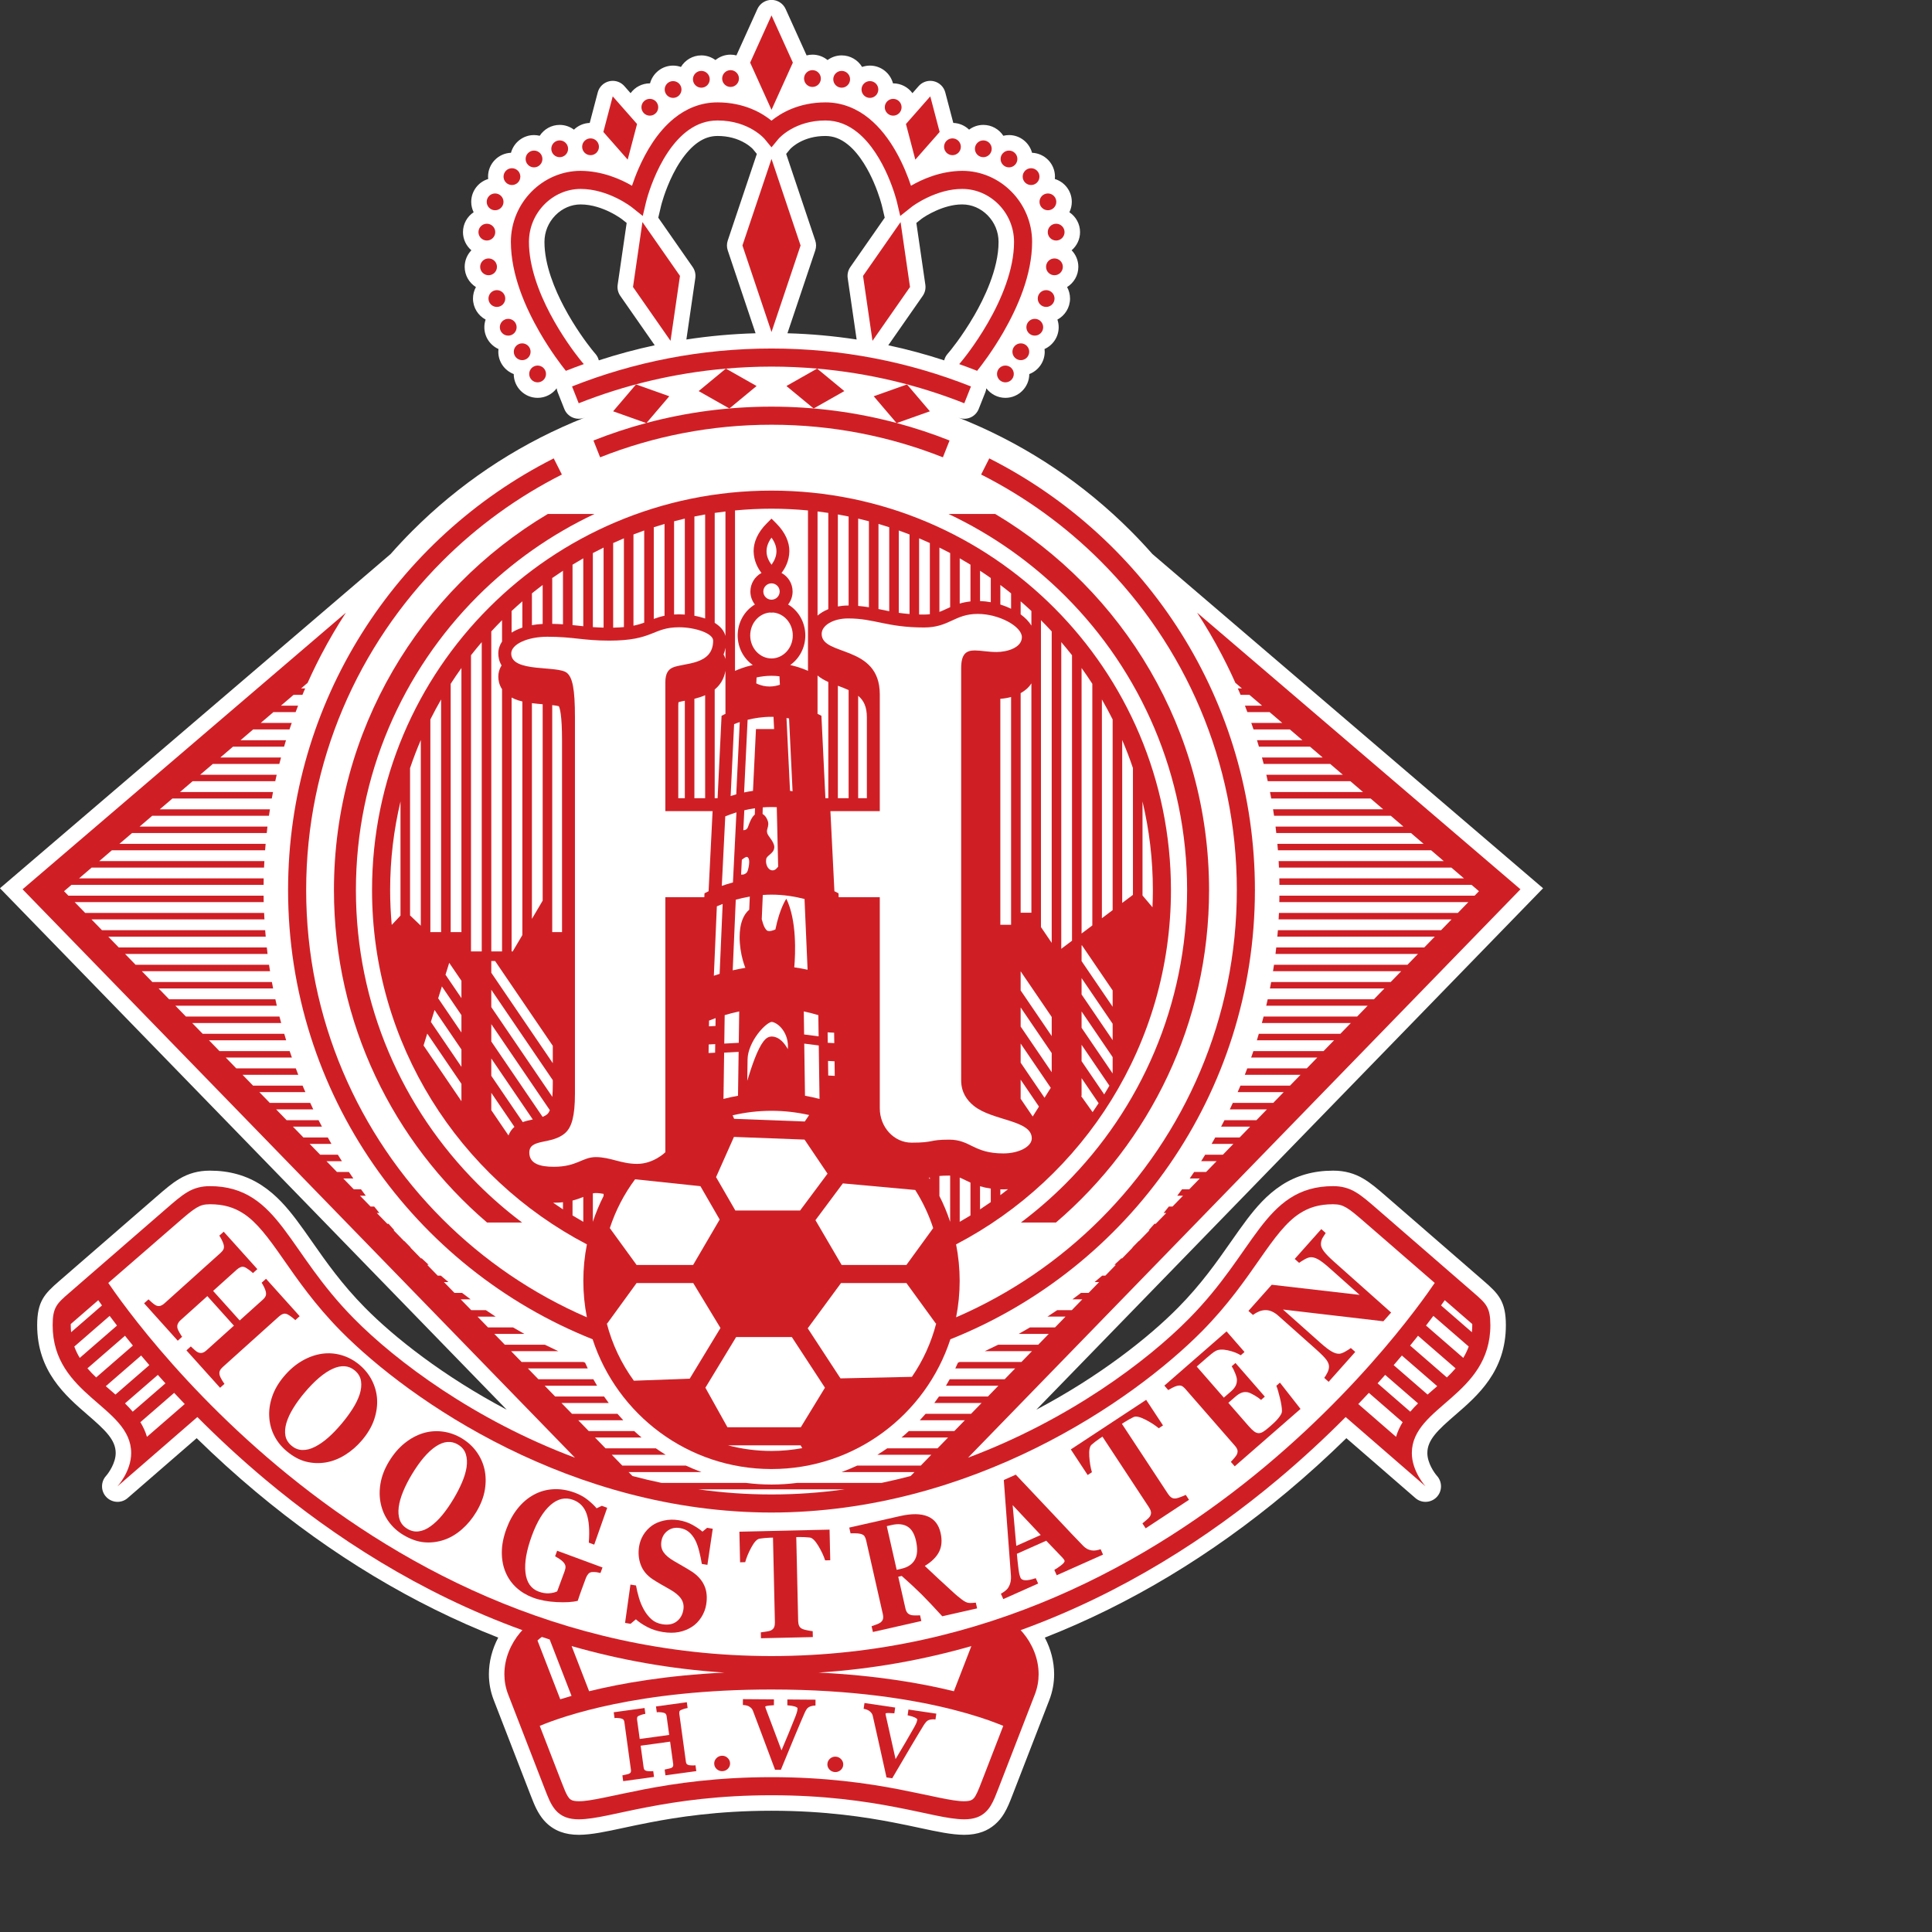 <?xml version="1.0" encoding="UTF-8" standalone="no"?>
<svg
   xmlns:dc="http://purl.org/dc/elements/1.1/"
   xmlns:cc="http://creativecommons.org/ns#"
   xmlns:rdf="http://www.w3.org/1999/02/22-rdf-syntax-ns#"
   xmlns:svg="http://www.w3.org/2000/svg"
   xmlns="http://www.w3.org/2000/svg"
   xmlns:sodipodi="http://sodipodi.sourceforge.net/DTD/sodipodi-0.dtd"
   xmlns:inkscape="http://www.inkscape.org/namespaces/inkscape"
   version="1.1"
   id="Layer_1"
   x="0px"
   y="0px"
   viewBox="0 0 1000 1000"
   xml:space="preserve"
   sodipodi:docname="Hoogstraten Vv.svg"
   width="1000"
   height="1000"
   inkscape:version="1.0.1 (3bc2e813f5, 2020-09-07)"><rect x="0" y="0" width="1000" height="1000" fill="#333333" stroke="none"/><defs
   id="defs373" /><sodipodi:namedview
   pagecolor="#ffffff"
   bordercolor="#666666"
   borderopacity="1"
   objecttolerance="10"
   gridtolerance="10"
   guidetolerance="10"
   inkscape:pageopacity="0"
   inkscape:pageshadow="2"
   inkscape:window-width="1920"
   inkscape:window-height="1017"
   id="namedview371"
   showgrid="false"
   inkscape:zoom="1.1186869"
   inkscape:cx="306"
   inkscape:cy="396"
   inkscape:window-x="-8"
   inkscape:window-y="-8"
   inkscape:window-maximized="1"
   inkscape:current-layer="Layer_1" />























































































































































































<g
   id="g1384"
   transform="matrix(1.678,0,0,1.678,-116.656,-190.315)"><path
     style="fill:#ffffff"
     d="m 545.498,387.409 -3.871,-3.311 -99.732,-85.323 -16.902,-14.461 c -2.155,-2.438 -4.383,-4.822 -6.699,-7.139 -14.387,-14.387 -31.142,-25.683 -49.801,-33.575 -1.158,-0.489 -2.321,-0.963 -3.488,-1.424 0.067,0.026 0.136,0.051 0.204,0.078 0.566,0.224 1.164,0.336 1.762,0.336 0.646,0 1.293,-0.131 1.897,-0.393 1.164,-0.504 2.081,-1.448 2.548,-2.628 l 2.055,-5.188 c 0.154,-0.39 0.248,-0.789 0.297,-1.187 1.347,1.784 3.478,2.945 5.881,2.945 4.053,0 7.351,-3.289 7.369,-7.338 2.776,-1.058 4.758,-3.74 4.758,-6.884 0,-0.284 -0.021,-0.564 -0.052,-0.841 2.565,-1.155 4.359,-3.731 4.359,-6.721 0,-0.824 -0.142,-1.614 -0.393,-2.355 2.316,-1.244 3.896,-3.688 3.896,-6.497 0,-1.28 -0.329,-2.485 -0.906,-3.535 2.08,-1.305 3.469,-3.611 3.469,-6.242 0,-1.982 -0.79,-3.781 -2.068,-5.107 1.584,-1.354 2.593,-3.36 2.593,-5.602 0,-2.554 -1.307,-4.808 -3.286,-6.131 0.471,-0.971 0.743,-2.055 0.743,-3.205 0,-3.319 -2.206,-6.131 -5.229,-7.052 0.024,-0.24 0.037,-0.484 0.037,-0.73 0,-3.964 -3.147,-7.198 -7.072,-7.356 -0.846,-3.14 -3.709,-5.461 -7.111,-5.461 -0.603,0 -1.185,0.081 -1.745,0.218 -1.316,-2.019 -3.591,-3.357 -6.175,-3.357 -1.646,0 -3.162,0.549 -4.391,1.464 -1.27,-1.231 -2.979,-2.007 -4.867,-2.072 l -2.475,-9.413 c -0.448,-1.709 -1.805,-3.031 -3.523,-3.438 -0.365,-0.086 -0.734,-0.129 -1.101,-0.129 -1.357,0 -2.671,0.579 -3.59,1.624 l -1.914,2.177 c -1.343,-1.83 -3.502,-3.026 -5.941,-3.026 -0.02,0 -0.039,0.003 -0.059,0.003 -0.838,-3.15 -3.706,-5.481 -7.116,-5.481 -0.847,0 -1.657,0.15 -2.414,0.414 -1.294,-2.131 -3.63,-3.563 -6.299,-3.563 -1.629,0 -3.131,0.538 -4.354,1.436 -1.271,-1.039 -2.893,-1.665 -4.659,-1.665 -0.624,0 -1.227,0.087 -1.805,0.233 l -6.47,-14.307 c -0.774,-1.712 -2.478,-2.812 -4.356,-2.812 -1.879,0 -3.583,1.1 -4.357,2.812 l -6.469,14.307 c -0.579,-0.146 -1.183,-0.233 -1.807,-0.233 -1.766,0 -3.389,0.626 -4.659,1.665 -1.222,-0.898 -2.724,-1.436 -4.353,-1.436 -2.67,0 -5.005,1.432 -6.299,3.563 -0.758,-0.264 -1.567,-0.414 -2.414,-0.414 -3.411,0 -6.279,2.331 -7.117,5.481 -0.02,0 -0.038,-0.003 -0.059,-0.003 -2.439,0 -4.598,1.195 -5.941,3.025 l -1.914,-2.176 c -0.919,-1.045 -2.232,-1.624 -3.59,-1.624 -0.366,0 -0.735,0.042 -1.101,0.129 -1.719,0.406 -3.074,1.729 -3.523,3.438 l -2.475,9.413 c -1.89,0.065 -3.6,0.841 -4.869,2.072 -1.228,-0.915 -2.744,-1.464 -4.391,-1.464 -2.584,0 -4.857,1.339 -6.174,3.357 -0.561,-0.137 -1.144,-0.218 -1.745,-0.218 -3.402,0 -6.266,2.321 -7.111,5.461 -3.926,0.158 -7.073,3.393 -7.073,7.356 0,0.246 0.014,0.49 0.037,0.73 -3.022,0.921 -5.228,3.732 -5.228,7.052 0,1.15 0.271,2.234 0.743,3.205 -1.98,1.323 -3.286,3.577 -3.286,6.131 0,2.241 1.009,4.248 2.592,5.602 -1.277,1.326 -2.068,3.125 -2.068,5.107 0,2.631 1.39,4.938 3.469,6.242 -0.576,1.05 -0.905,2.255 -0.905,3.535 0,2.809 1.579,5.253 3.896,6.497 -0.251,0.74 -0.393,1.53 -0.393,2.355 0,2.99 1.794,5.565 4.359,6.721 -0.031,0.276 -0.052,0.557 -0.052,0.841 0,3.144 1.981,5.826 4.757,6.884 0.02,4.049 3.317,7.338 7.37,7.338 2.403,0 4.534,-1.161 5.881,-2.946 0.049,0.398 0.143,0.797 0.297,1.188 l 2.055,5.186 c 0.467,1.18 1.383,2.125 2.547,2.628 0.605,0.262 1.251,0.394 1.898,0.394 0.598,0 1.195,-0.112 1.762,-0.337 0.08,-0.032 0.161,-0.061 0.241,-0.092 -1.179,0.465 -2.354,0.944 -3.525,1.438 -18.659,7.893 -35.414,19.188 -49.801,33.575 -2.317,2.317 -4.545,4.702 -6.701,7.141 l -16.9,14.459 -99.732,85.323 -3.871,3.311 3.551,3.654 152.756,157.187 c -19.523,-10.3 -34.749,-22.366 -43.744,-31.495 -7.114,-7.201 -11.973,-14.148 -16.26,-20.277 -1.712,-2.449 -3.33,-4.763 -4.982,-6.941 -2.698,-3.545 -6.07,-7.563 -10.664,-10.54 -4.557,-2.968 -9.866,-4.475 -15.773,-4.475 h -0.025 -0.048 -0.006 -0.004 -0.16 c -3.395,0 -6.53,0.856 -9.321,2.546 -2.299,1.371 -4.337,3.135 -6.916,5.368 l -0.51,0.441 -24.927,21.631 -4.749,4.121 c -4.429,3.843 -6.74,6.19 -6.74,13.561 0,14.204 8.663,21.693 15.623,27.712 5.331,4.609 8.599,7.641 8.599,11.726 0,3.058 -2.157,6.136 -2.988,7.064 -1.685,1.88 -1.628,4.758 0.143,6.557 0.936,0.951 2.175,1.434 3.415,1.434 1.106,0 2.216,-0.384 3.114,-1.164 l 21.295,-18.478 c 5.929,5.808 12.083,11.385 18.34,16.616 23.368,19.542 48.465,34.627 74.677,44.9 -1.867,3.525 -2.868,7.394 -2.878,11.269 0,2.752 0.502,5.435 1.492,7.988 l 11.257,29.058 c 0.006,0.013 0.01,0.024 0.015,0.037 0.117,0.293 0.229,0.58 0.339,0.86 0.935,2.386 1.901,4.854 3.861,7.142 1.401,1.61 3.16,2.827 5.111,3.549 1.676,0.624 3.543,0.931 5.697,0.933 0.016,0 0.031,0 0.047,0 3.882,-0.034 8.189,-0.959 13.641,-2.131 2.472,-0.53 5.272,-1.132 8.348,-1.716 8.009,-1.536 20.583,-3.577 37.374,-3.579 16.788,0.002 29.364,2.043 37.362,3.578 3.086,0.585 5.887,1.187 8.358,1.717 5.451,1.172 9.759,2.097 13.641,2.131 0.016,0 0.031,0 0.047,0 2.141,-0.002 3.999,-0.305 5.68,-0.927 2.725,-0.99 5.094,-3.01 6.676,-5.688 1.056,-1.762 1.752,-3.556 2.49,-5.452 l 0.172,-0.444 11.262,-29.068 c 0.99,-2.563 1.492,-5.246 1.489,-7.979 -0.009,-3.879 -1.011,-7.75 -2.877,-11.276 26.215,-10.272 51.311,-25.356 74.682,-44.9 6.26,-5.235 12.413,-10.811 18.339,-16.616 l 21.294,18.478 c 0.898,0.78 2.008,1.164 3.115,1.164 1.24,0 2.479,-0.482 3.414,-1.434 1.77,-1.799 1.828,-4.677 0.143,-6.557 -0.832,-0.929 -2.989,-4.007 -2.989,-7.064 0,-4.085 3.267,-7.116 8.6,-11.726 6.96,-6.019 15.622,-13.508 15.622,-27.712 0,-7.369 -2.311,-9.718 -6.739,-13.561 l -4.749,-4.121 -24.922,-21.626 -0.509,-0.44 c -2.582,-2.235 -4.622,-4.002 -6.951,-5.391 -2.762,-1.673 -5.898,-2.529 -9.292,-2.529 h -0.16 -0.004 -0.006 -0.048 -0.026 c -5.906,0 -11.216,1.507 -15.78,4.479 -4.586,2.973 -7.958,6.99 -10.651,10.527 -1.658,2.186 -3.276,4.5 -4.989,6.949 -4.286,6.129 -9.145,13.076 -16.254,20.272 -8.997,9.131 -24.225,21.2 -43.749,31.5 L 541.952,391.064 Z M 254.2,629.5 l -0.51,-1.315 c 1.06,0.256 2.118,0.504 3.181,0.744 -0.897,0.185 -1.787,0.375 -2.671,0.571 z m 0.031,-404.928 c -0.176,-0.7 -0.503,-1.363 -0.982,-1.93 l -0.666,-0.787 c -0.083,-0.098 -0.268,-0.32 -0.573,-0.707 -1.452,-1.83 -5.186,-6.766 -8.542,-13.126 -2.75,-5.189 -6.019,-12.859 -6.002,-19.977 0,-3.093 1.202,-6.009 3.385,-8.223 2.13,-2.156 4.891,-3.345 7.772,-3.345 v 0 c 3.55,0 6.853,1.264 9.005,2.324 1.281,0.629 2.291,1.25 2.914,1.66 0.329,0.217 0.576,0.392 0.735,0.508 l 0.085,0.063 c 0.004,0.003 0.009,0.007 0.015,0.011 l 1.442,1.146 -2.772,19.069 c -0.175,1.201 0.114,2.425 0.809,3.422 l 10.621,15.24 c -5.822,1.245 -11.573,2.802 -17.246,4.652 z m 48.737,-63.653 -8.965,26.696 c -0.332,0.988 -0.332,2.057 0,3.044 l 8.582,25.558 c -7.188,0.201 -14.308,0.847 -21.343,1.925 l 2.754,-18.93 c 0.175,-1.202 -0.114,-2.427 -0.809,-3.423 l -10.614,-15.227 0.876,-3.709 c 0.022,-0.092 0.092,-0.368 0.228,-0.852 0.486,-1.725 2.333,-7.731 5.786,-12.893 1.659,-2.489 3.505,-4.477 5.343,-5.756 1.953,-1.354 3.882,-1.988 6.063,-1.992 3.205,0.002 6.096,0.761 8.582,2.256 0.903,0.546 1.543,1.069 1.919,1.412 0.18,0.162 0.288,0.272 0.351,0.339 0.002,0.002 0.004,0.004 0.006,0.007 l 1.251,1.521 c -0.002,0.008 -0.007,0.015 -0.01,0.024 z m 28.037,38.293 2.754,18.931 c -7.035,-1.079 -14.155,-1.725 -21.343,-1.926 l 8.582,-25.558 c 0.333,-0.987 0.333,-2.057 0,-3.044 l -8.964,-26.696 c -0.003,-0.009 -0.008,-0.017 -0.011,-0.025 l 1.241,-1.509 c 0.636,-0.664 4.179,-4.024 10.852,-4.024 2.491,0.006 4.678,0.834 6.894,2.605 3.939,3.147 6.679,8.57 7.96,11.522 0.949,2.167 1.616,4.115 2.011,5.369 0.169,0.541 0.324,1.069 0.459,1.564 0.062,0.228 0.097,0.371 0.111,0.43 0.003,0.013 0.006,0.026 0.01,0.04 l 0.865,3.673 -10.611,15.225 c -0.696,0.996 -0.985,2.221 -0.81,3.423 z M 360.799,629.5 c -0.883,-0.195 -1.773,-0.386 -2.67,-0.57 1.061,-0.24 2.121,-0.489 3.179,-0.744 z m 2.195,-408.355 c -0.311,0.392 -0.502,0.62 -0.567,0.699 -0.009,0.01 -0.018,0.02 -0.026,0.031 l -0.649,0.768 c -0.48,0.566 -0.808,1.23 -0.982,1.93 -5.673,-1.851 -11.423,-3.407 -17.243,-4.65 l 10.621,-15.24 c 0.694,-0.997 0.983,-2.221 0.809,-3.422 l -2.773,-19.072 1.429,-1.135 c 0.038,-0.028 0.075,-0.058 0.111,-0.088 1.228,-0.956 6.903,-4.488 12.521,-4.488 l 0.098,0.001 c 2.918,0 5.68,1.188 7.815,3.349 2.178,2.209 3.379,5.126 3.379,8.207 0.028,8.436 -4.648,17.773 -7.437,22.59 -2.018,3.502 -4.032,6.41 -5.367,8.235 -0.756,1.029 -1.363,1.81 -1.739,2.285 z"
     id="path2" /><path
     style="fill:#cf1f25"
     d="m 524.146,512.238 -4.749,-4.121 -24.922,-21.626 c -2.749,-2.377 -4.678,-4.085 -6.774,-5.335 -2.088,-1.265 -4.431,-1.882 -7.007,-1.854 -5.231,-0.015 -9.603,1.328 -13.253,3.704 -3.657,2.371 -6.581,5.642 -9.455,9.417 -5.736,7.565 -11.4,17.314 -21.647,27.685 -12.953,13.147 -37.17,31.331 -68.214,42.953 L 538.519,387.73 438.787,302.407 c 2.703,4.142 5.205,8.412 7.509,12.803 0.171,0.324 0.338,0.65 0.507,0.975 0.817,1.584 1.609,3.184 2.374,4.799 0.125,0.268 0.249,0.535 0.374,0.803 0.349,0.748 0.695,1.497 1.032,2.251 l 2.017,1.725 h -1.262 c 0.176,0.406 0.358,0.807 0.53,1.214 0.109,0.259 0.21,0.521 0.318,0.78 h 2.743 l 3.897,3.334 h -5.292 c 0.259,0.661 0.507,1.326 0.756,1.991 h 6.864 l 3.899,3.336 h -9.559 c 0.232,0.664 0.466,1.327 0.689,1.993 h 11.2 l 3.896,3.334 h -14.021 c 0.205,0.662 0.393,1.327 0.589,1.991 h 15.761 l 3.901,3.338 h -18.721 c 0.18,0.664 0.365,1.326 0.535,1.992 h 20.514 l 3.898,3.335 h -23.604 c 0.154,0.663 0.299,1.327 0.444,1.992 h 25.487 l 3.898,3.335 h -28.69 c 0.13,0.664 0.256,1.328 0.377,1.994 h 30.647 l 3.896,3.334 h -33.977 c 0.106,0.663 0.213,1.326 0.31,1.991 h 35.995 l 3.9,3.337 h -39.439 c 0.083,0.663 0.149,1.328 0.224,1.992 h 41.544 l 3.898,3.336 h -45.106 c 0.06,0.663 0.122,1.326 0.172,1.991 h 47.263 l 3.899,3.336 h -50.944 c 0.037,0.664 0.069,1.328 0.099,1.993 h 53.176 l 3.897,3.334 h -56.958 c 0.015,0.663 0.018,1.328 0.025,1.992 h 59.261 l 2.293,1.961 -1.336,1.374 h -60.22 c -0.007,0.664 -0.01,1.329 -0.024,1.992 h 58.309 l -3.241,3.335 h -55.185 c -0.029,0.665 -0.064,1.329 -0.102,1.992 h 53.351 l -3.241,3.336 h -50.329 c -0.053,0.665 -0.113,1.33 -0.174,1.994 h 48.564 l -3.239,3.333 h -45.664 c -0.074,0.664 -0.142,1.33 -0.225,1.993 h 43.951 l -3.241,3.336 h -41.168 c -0.098,0.665 -0.206,1.328 -0.313,1.992 h 39.545 l -3.238,3.333 h -36.875 c -0.121,0.665 -0.247,1.329 -0.377,1.992 h 35.315 l -3.241,3.336 h -32.77 c -0.145,0.664 -0.292,1.329 -0.447,1.991 h 31.281 l -3.244,3.338 h -28.85 c -0.171,0.666 -0.355,1.329 -0.535,1.993 h 27.448 l -3.24,3.334 h -25.152 c -0.195,0.664 -0.385,1.33 -0.59,1.992 h 23.807 l -3.243,3.337 h -21.642 c -0.224,0.666 -0.458,1.328 -0.69,1.991 h 20.397 l -3.239,3.334 H 454.25 c -0.25,0.665 -0.497,1.33 -0.756,1.992 h 17.185 l -3.241,3.336 h -15.296 c -0.092,0.221 -0.177,0.443 -0.271,0.664 -0.189,0.445 -0.389,0.885 -0.581,1.329 h 14.21 l -3.239,3.334 h -12.462 c -0.308,0.665 -0.612,1.332 -0.93,1.992 h 11.455 l -3.243,3.337 h -9.857 c -0.339,0.668 -0.69,1.329 -1.039,1.991 h 8.961 l -3.241,3.336 h -7.526 c -0.372,0.666 -0.743,1.332 -1.123,1.992 h 6.714 l -3.241,3.335 h -5.455 c -0.408,0.668 -0.823,1.332 -1.241,1.993 h 4.759 l -3.242,3.336 h -3.683 c -0.446,0.669 -0.902,1.33 -1.359,1.992 h 3.106 l -3.241,3.335 h -2.235 c -0.487,0.667 -0.977,1.333 -1.476,1.992 h 1.774 l -3.238,3.334 h -1.128 c -0.532,0.666 -1.063,1.333 -1.605,1.992 h 0.797 l -3.243,3.337 h -0.396 c -0.584,0.668 -1.172,1.333 -1.769,1.992 h 0.229 l -3.242,3.335 h -0.086 c -0.642,0.67 -1.292,1.333 -1.946,1.993 h 0.096 l -3.241,3.336 h -0.253 c -0.707,0.672 -1.422,1.334 -2.14,1.992 h 0.456 l -3.24,3.334 h -0.971 c -0.78,0.671 -1.563,1.337 -2.355,1.991 h 1.392 l -3.244,3.337 h -2.346 c -0.874,0.674 -1.754,1.339 -2.641,1.992 h 3.051 l -3.24,3.334 h -4.512 c -0.993,0.677 -1.994,1.34 -3.002,1.993 h 5.577 l -3.242,3.336 h -7.727 c -1.148,0.679 -2.305,1.342 -3.471,1.992 h 9.264 l -3.242,3.335 h -12.343 c -1.371,0.684 -2.752,1.348 -4.145,1.992 h 14.553 l -3.241,3.335 h -19.048 c -0.18,0.071 -0.357,0.148 -0.536,0.219 -0.263,0.597 -0.539,1.186 -0.82,1.773 h 18.468 l -3.241,3.336 h -16.952 c -0.372,0.671 -0.757,1.336 -1.152,1.993 h 16.167 l -3.241,3.335 h -15.083 c -0.467,0.674 -0.946,1.338 -1.439,1.992 h 14.586 l -3.24,3.334 H 355.04 c -0.585,0.677 -1.184,1.34 -1.796,1.991 h 13.892 l -3.243,3.338 h -14.028 c -0.742,0.68 -1.495,1.348 -2.27,1.992 h 14.362 l -3.241,3.335 h -15.523 c -0.996,0.69 -2.009,1.358 -3.046,1.991 h 16.634 l -3.241,3.336 h -19.619 c -1.565,0.729 -3.166,1.393 -4.799,1.994 h 22.479 l -1.183,1.217 c -2.934,0.775 -5.915,1.483 -8.939,2.117 h -26.013 c -2.606,0.331 -5.262,0.513 -7.958,0.513 -2.696,0 -5.351,-0.182 -7.958,-0.513 h -26.012 c -3.023,-0.634 -6.003,-1.342 -8.936,-2.116 l -1.184,-1.218 h 22.478 c -1.633,-0.602 -3.234,-1.265 -4.8,-1.994 h -19.615 l -3.242,-3.336 h 16.631 c -1.036,-0.633 -2.049,-1.301 -3.045,-1.991 h -15.521 l -3.242,-3.335 h 14.36 c -0.774,-0.645 -1.527,-1.313 -2.27,-1.992 h -14.026 l -3.243,-3.338 h 13.89 c -0.612,-0.651 -1.211,-1.314 -1.795,-1.991 h -14.03 l -3.24,-3.334 h 14.584 c -0.492,-0.654 -0.972,-1.318 -1.438,-1.992 h -15.082 l -3.241,-3.335 h 16.167 c -0.396,-0.657 -0.78,-1.322 -1.152,-1.993 h -16.951 l -3.241,-3.336 h 18.466 c -0.281,-0.588 -0.558,-1.178 -0.82,-1.774 -0.179,-0.07 -0.355,-0.146 -0.533,-0.218 h -19.049 l -3.241,-3.335 h 14.552 c -1.393,-0.645 -2.773,-1.309 -4.144,-1.992 h -12.344 l -3.242,-3.335 h 9.264 c -1.166,-0.65 -2.323,-1.313 -3.471,-1.992 h -7.729 l -3.241,-3.336 h 5.577 c -1.008,-0.653 -2.009,-1.316 -3.002,-1.993 h -4.513 l -3.24,-3.334 h 3.052 c -0.888,-0.653 -1.767,-1.318 -2.641,-1.992 h -2.347 l -3.243,-3.337 h 1.392 c -0.792,-0.654 -1.575,-1.32 -2.355,-1.991 h -0.972 l -3.24,-3.334 h 0.457 c -0.718,-0.658 -1.433,-1.32 -2.14,-1.992 h -0.253 l -3.241,-3.336 h 0.096 c -0.654,-0.66 -1.305,-1.323 -1.946,-1.993 h -0.087 l -3.241,-3.335 h 0.227 c -0.596,-0.659 -1.184,-1.324 -1.768,-1.992 h -0.396 l -3.243,-3.337 h 0.798 c -0.544,-0.659 -1.073,-1.326 -1.605,-1.992 h -1.129 l -3.239,-3.334 h 1.776 c -0.499,-0.659 -0.988,-1.325 -1.476,-1.992 h -2.236 l -3.241,-3.335 h 3.107 c -0.457,-0.662 -0.913,-1.323 -1.359,-1.992 h -3.684 l -3.242,-3.336 h 4.759 c -0.418,-0.661 -0.833,-1.325 -1.24,-1.993 h -5.456 l -3.241,-3.335 h 6.715 c -0.381,-0.66 -0.752,-1.326 -1.123,-1.992 h -7.528 l -3.241,-3.336 h 8.962 c -0.349,-0.662 -0.699,-1.323 -1.038,-1.991 h -9.859 l -3.243,-3.337 h 11.455 c -0.315,-0.66 -0.621,-1.327 -0.928,-1.992 h -12.463 l -3.24,-3.334 h 14.211 c -0.192,-0.444 -0.393,-0.884 -0.581,-1.329 -0.094,-0.221 -0.179,-0.443 -0.271,-0.664 H 147.58 l -3.242,-3.336 h 17.187 c -0.26,-0.662 -0.507,-1.327 -0.757,-1.992 h -18.365 l -3.24,-3.334 h 20.398 c -0.232,-0.663 -0.468,-1.325 -0.69,-1.991 h -21.644 l -3.243,-3.337 h 23.808 c -0.204,-0.662 -0.394,-1.328 -0.59,-1.992 h -25.153 l -3.24,-3.334 h 27.449 c -0.18,-0.664 -0.363,-1.327 -0.535,-1.993 h -28.851 l -3.244,-3.338 h 31.282 c -0.154,-0.662 -0.301,-1.327 -0.446,-1.991 h -32.771 l -3.241,-3.336 h 35.317 c -0.13,-0.663 -0.255,-1.327 -0.376,-1.992 h -36.877 l -3.239,-3.333 h 39.547 c -0.106,-0.664 -0.216,-1.327 -0.313,-1.992 h -41.17 l -3.241,-3.336 h 43.953 c -0.082,-0.663 -0.15,-1.329 -0.225,-1.993 h -45.666 l -3.239,-3.333 h 48.566 c -0.06,-0.664 -0.121,-1.329 -0.173,-1.994 h -50.331 l -3.241,-3.336 h 53.353 c -0.037,-0.663 -0.073,-1.327 -0.102,-1.992 H 95.79 l -3.241,-3.335 h 58.312 c -0.016,-0.663 -0.018,-1.328 -0.025,-1.992 H 90.613 l -1.336,-1.374 2.293,-1.961 h 59.264 c 0.007,-0.664 0.01,-1.329 0.024,-1.992 h -56.96 l 3.896,-3.334 h 53.178 c 0.029,-0.665 0.063,-1.329 0.1,-1.993 h -50.946 l 3.898,-3.336 h 47.265 c 0.051,-0.665 0.113,-1.328 0.173,-1.991 h -45.109 l 3.899,-3.336 h 41.546 c 0.073,-0.664 0.141,-1.329 0.223,-1.992 h -39.44 l 3.9,-3.337 h 35.997 c 0.098,-0.665 0.204,-1.328 0.31,-1.991 h -33.979 l 3.898,-3.334 h 30.648 c 0.121,-0.666 0.246,-1.33 0.376,-1.994 h -28.694 l 3.899,-3.335 h 25.489 c 0.145,-0.665 0.29,-1.329 0.443,-1.992 h -23.605 l 3.898,-3.335 h 20.516 c 0.17,-0.666 0.355,-1.328 0.534,-1.992 h -18.722 l 3.901,-3.338 h 15.762 c 0.195,-0.664 0.385,-1.329 0.589,-1.991 h -14.022 l 3.896,-3.334 h 11.202 c 0.223,-0.666 0.456,-1.329 0.688,-1.993 h -9.56 l 3.899,-3.336 h 6.865 c 0.249,-0.665 0.497,-1.33 0.756,-1.991 h -5.293 l 3.896,-3.334 h 2.744 c 0.108,-0.26 0.209,-0.521 0.318,-0.78 0.173,-0.407 0.355,-0.808 0.53,-1.214 h -1.263 l 2.018,-1.726 c 0.327,-0.732 0.664,-1.457 1.002,-2.183 0.139,-0.3 0.278,-0.6 0.419,-0.898 0.758,-1.603 1.544,-3.188 2.355,-4.761 0.17,-0.325 0.337,-0.651 0.508,-0.976 2.305,-4.394 4.809,-8.668 7.514,-12.811 L 76.481,387.73 246.872,563.061 c -31.043,-11.623 -55.259,-29.807 -68.213,-42.953 -10.247,-10.372 -15.909,-20.12 -21.645,-27.685 -2.875,-3.775 -5.799,-7.046 -9.456,-9.417 -3.648,-2.376 -8.021,-3.719 -13.252,-3.704 -2.576,-0.027 -4.92,0.59 -7.007,1.854 -2.098,1.25 -4.026,2.958 -6.775,5.335 l -24.921,21.626 -4.749,4.121 c -3.776,3.276 -5.092,4.418 -5.092,9.949 0,21.799 24.221,24.999 24.221,39.438 0,5.683 -4.23,10.279 -4.23,10.279 L 130.4,550.516 c 6.228,6.273 13.294,12.87 21.188,19.47 20.757,17.357 47.261,34.743 79.068,46.27 -0.243,0.26 -0.484,0.524 -0.719,0.799 -2.77,3.316 -4.824,7.799 -4.836,12.78 0,2.046 0.36,4.164 1.168,6.248 l 11.258,29.059 c 1.042,2.622 1.768,4.766 3.388,6.656 0.809,0.931 1.897,1.716 3.138,2.174 1.24,0.463 2.576,0.635 4.044,0.637 5.037,-0.044 11.532,-1.941 21.14,-3.763 9.562,-1.835 22.056,-3.661 38.265,-3.663 16.208,0.002 28.701,1.828 38.264,3.663 9.607,1.821 16.101,3.719 21.14,3.763 1.466,-0.002 2.802,-0.174 4.044,-0.637 1.888,-0.684 3.31,-2.118 4.206,-3.641 0.923,-1.536 1.548,-3.213 2.318,-5.189 l 11.258,-29.059 c 0.806,-2.086 1.168,-4.204 1.166,-6.248 -0.012,-4.981 -2.065,-9.463 -4.834,-12.778 -0.235,-0.274 -0.476,-0.54 -0.72,-0.8 31.809,-11.527 58.314,-28.912 79.071,-46.271 7.893,-6.6 14.96,-13.195 21.186,-19.47 l 24.648,21.388 c 0,0 -4.231,-4.597 -4.231,-10.279 0,-14.438 24.222,-17.639 24.222,-39.438 -0.002,-5.531 -1.318,-6.672 -5.094,-9.949 z"
     id="path4" /><path
     style="fill:#ffffff"
     d="m 330.059,572.824 c -7.315,1.02 -14.847,1.582 -22.559,1.575 -7.713,0.007 -15.243,-0.555 -22.559,-1.575 z"
     id="path6" /><path
     style="fill:#ffffff"
     d="m 251.242,635.1 -5.395,-13.928 c 14.703,4.203 30.419,7.092 47.114,8.17 -17.83,0.882 -31.685,3.287 -41.719,5.758 z"
     id="path8" /><path
     style="fill:#ffffff"
     d="m 363.757,635.1 c -10.034,-2.472 -23.889,-4.876 -41.719,-5.758 16.695,-1.078 32.411,-3.966 47.113,-8.169 z"
     id="path10" /><polygon
     style="fill:#cf1f25"
     points="307.501,162.441 298.535,189.138 307.501,215.834 316.466,189.138 "
     id="polygon12" /><polygon
     style="fill:#cf1f25"
     points="307.501,118.171 300.915,132.735 307.501,147.3 314.087,132.735 "
     id="polygon14" /><polygon
     style="fill:#cf1f25"
     points="335.736,198.523 338.651,218.553 350.223,201.947 347.31,181.918 "
     id="polygon16" /><polygon
     style="fill:#cf1f25"
     points="356.477,143.139 348.974,151.67 351.863,162.657 359.366,154.126 "
     id="polygon18" /><polygon
     style="fill:#cf1f25"
     points="264.778,201.947 276.351,218.553 279.265,198.523 267.69,181.918 "
     id="polygon20" /><polygon
     style="fill:#cf1f25"
     points="258.523,143.139 255.635,154.126 263.138,162.657 266.027,151.67 "
     id="polygon22" /><path
     style="fill:#cf1f25"
     d="m 227.106,188.033 c 0.028,10.205 4.489,20.205 8.827,27.771 3.415,5.927 6.796,10.33 8.135,12 1.826,-0.724 3.673,-1.41 5.529,-2.073 l -0.665,-0.786 c -0.002,0 -0.229,-0.269 -0.671,-0.828 -1.547,-1.948 -5.502,-7.191 -9.022,-13.862 -3.533,-6.667 -6.572,-14.767 -6.555,-22.221 0,-4.521 1.835,-8.6 4.762,-11.567 2.93,-2.967 6.905,-4.77 11.177,-4.77 4.221,-0.006 8.21,1.384 11.118,2.817 1.454,0.713 2.634,1.431 3.435,1.959 0.4,0.264 0.707,0.481 0.906,0.625 0.1,0.073 0.172,0.128 0.217,0.162 0.045,0.033 0.047,0.036 0.047,0.036 l 3.44,2.735 1.011,-4.277 c 0,-0.002 0.081,-0.352 0.28,-1.055 0.69,-2.454 2.749,-8.775 6.412,-14.249 1.826,-2.739 4.04,-5.25 6.585,-7.021 2.56,-1.773 5.392,-2.843 8.786,-2.85 5.005,0.004 8.636,1.485 11.056,2.94 1.206,0.729 2.102,1.453 2.675,1.976 0.288,0.261 0.494,0.471 0.619,0.604 0.064,0.066 0.108,0.114 0.13,0.141 l 0.007,0.008 2.152,2.618 2.156,-2.618 0.005,-0.008 c 0.38,-0.416 5.15,-5.671 14.481,-5.661 3.871,0.011 7.037,1.4 9.853,3.653 4.212,3.364 7.372,8.771 9.361,13.353 1,2.287 1.72,4.356 2.186,5.84 0.232,0.743 0.401,1.338 0.511,1.74 0.108,0.404 0.15,0.587 0.151,0.589 l 1.008,4.275 3.442,-2.733 c 0,0 0.002,-0.003 0.047,-0.036 0.656,-0.545 7.763,-5.621 15.676,-5.563 4.27,0 8.247,1.804 11.179,4.77 2.925,2.968 4.759,7.046 4.759,11.567 0.028,8.521 -3.964,17.878 -8.08,24.986 -2.051,3.559 -4.108,6.562 -5.647,8.663 -0.769,1.052 -1.407,1.877 -1.85,2.434 -0.442,0.559 -0.671,0.826 -0.671,0.828 l -0.666,0.786 c 1.858,0.663 3.704,1.35 5.531,2.074 1.337,-1.671 4.719,-6.074 8.136,-12.001 4.337,-7.566 8.797,-17.566 8.825,-27.771 -0.02,-12.109 -9.786,-21.89 -21.517,-21.916 -6.765,0.045 -12.46,2.626 -15.848,4.599 -0.913,-2.742 -2.432,-6.663 -4.704,-10.649 -2.071,-3.616 -4.768,-7.307 -8.331,-10.181 -3.547,-2.87 -8.061,-4.896 -13.352,-4.886 -8.314,0.012 -13.842,3.358 -16.642,5.639 -2.8,-2.28 -8.328,-5.627 -16.64,-5.639 -5.294,-0.01 -9.808,2.016 -13.354,4.886 -5.335,4.319 -8.761,10.438 -10.973,15.462 -0.883,2.02 -1.563,3.869 -2.062,5.368 -3.389,-1.973 -9.084,-4.554 -15.849,-4.599 -11.725,0.027 -21.494,9.807 -21.514,21.916 z"
     id="path24" /><path
     style="fill:#cf1f25"
     d="m 392.712,185.02 c 0,1.431 1.16,2.59 2.59,2.59 1.431,0 2.59,-1.159 2.59,-2.59 0,-1.431 -1.159,-2.59 -2.59,-2.59 -1.43,0 -2.59,1.159 -2.59,2.59 z"
     id="path26" /><path
     style="fill:#cf1f25"
     d="m 392.76,178.274 c 1.43,0 2.59,-1.16 2.59,-2.591 0,-1.431 -1.16,-2.59 -2.59,-2.59 -1.43,0 -2.59,1.159 -2.59,2.59 0,1.431 1.16,2.591 2.59,2.591 z"
     id="path28" /><path
     style="fill:#cf1f25"
     d="m 387.567,170.491 c 1.431,0 2.59,-1.16 2.59,-2.59 0,-1.431 -1.159,-2.591 -2.59,-2.591 -1.43,0 -2.59,1.16 -2.59,2.591 0,1.43 1.161,2.59 2.59,2.59 z"
     id="path30" /><path
     style="fill:#cf1f25"
     d="m 380.755,165.046 c 1.43,0 2.59,-1.159 2.59,-2.59 0,-1.431 -1.16,-2.59 -2.59,-2.59 -1.43,0 -2.59,1.159 -2.59,2.59 0,1.431 1.16,2.59 2.59,2.59 z"
     id="path32" /><path
     style="fill:#cf1f25"
     d="m 363.317,161.284 c 1.431,0 2.59,-1.159 2.59,-2.59 0,-1.431 -1.159,-2.591 -2.59,-2.591 -1.43,0 -2.59,1.16 -2.59,2.591 0,1.431 1.161,2.59 2.59,2.59 z"
     id="path34" /><path
     style="fill:#cf1f25"
     d="m 372.835,161.906 c 1.431,0 2.591,-1.16 2.591,-2.59 0,-1.432 -1.16,-2.591 -2.591,-2.591 -1.43,0 -2.59,1.159 -2.59,2.591 0,1.43 1.16,2.59 2.59,2.59 z"
     id="path36" /><path
     style="fill:#cf1f25"
     d="m 345.032,149.093 c 1.431,0 2.59,-1.159 2.59,-2.59 0,-1.431 -1.159,-2.591 -2.59,-2.591 -1.43,0 -2.59,1.16 -2.59,2.591 0,1.431 1.16,2.59 2.59,2.59 z"
     id="path38" /><path
     style="fill:#cf1f25"
     d="m 320.132,140.236 c 1.431,0 2.59,-1.16 2.59,-2.59 0,-1.431 -1.159,-2.591 -2.59,-2.591 -1.43,0 -2.59,1.16 -2.59,2.591 0,1.43 1.16,2.59 2.59,2.59 z"
     id="path40" /><path
     style="fill:#cf1f25"
     d="m 329.145,140.466 c 1.43,0 2.59,-1.159 2.59,-2.59 0,-1.431 -1.16,-2.591 -2.59,-2.591 -1.43,0 -2.591,1.16 -2.591,2.591 0,1.431 1.161,2.59 2.591,2.59 z"
     id="path42" /><path
     style="fill:#cf1f25"
     d="m 337.857,143.613 c 1.43,0 2.59,-1.159 2.59,-2.59 0,-1.431 -1.16,-2.59 -2.59,-2.59 -1.43,0 -2.59,1.159 -2.59,2.59 0,1.431 1.161,2.59 2.59,2.59 z"
     id="path44" /><path
     style="fill:#cf1f25"
     d="m 394.778,198.318 c 1.431,0 2.59,-1.159 2.59,-2.59 0,-1.431 -1.159,-2.591 -2.59,-2.591 -1.43,0 -2.59,1.16 -2.59,2.591 0,1.431 1.161,2.59 2.59,2.59 z"
     id="path46" /><path
     style="fill:#cf1f25"
     d="m 389.626,205.506 c 0,1.43 1.16,2.59 2.59,2.59 1.43,0 2.59,-1.16 2.59,-2.59 0,-1.432 -1.16,-2.591 -2.59,-2.591 -1.43,0 -2.59,1.159 -2.59,2.591 z"
     id="path48" /><path
     style="fill:#cf1f25"
     d="m 386.121,214.357 c 0,1.43 1.16,2.59 2.59,2.59 1.431,0 2.59,-1.16 2.59,-2.59 0,-1.432 -1.159,-2.591 -2.59,-2.591 -1.43,0.001 -2.59,1.16 -2.59,2.591 z"
     id="path50" /><path
     style="fill:#cf1f25"
     d="m 381.813,221.919 c 0,1.431 1.16,2.591 2.59,2.591 1.431,0 2.59,-1.16 2.59,-2.591 0,-1.431 -1.159,-2.59 -2.59,-2.59 -1.429,0 -2.59,1.159 -2.59,2.59 z"
     id="path52" /><path
     style="fill:#cf1f25"
     d="m 379.648,226.179 c -1.43,0 -2.591,1.159 -2.591,2.59 0,1.431 1.161,2.59 2.591,2.59 1.43,0 2.59,-1.159 2.59,-2.59 0,-1.431 -1.16,-2.59 -2.59,-2.59 z"
     id="path54" /><path
     style="fill:#cf1f25"
     d="m 219.698,187.609 c 1.43,0 2.59,-1.159 2.59,-2.59 0,-1.431 -1.16,-2.59 -2.59,-2.59 -1.43,0 -2.59,1.159 -2.59,2.59 0,1.431 1.161,2.59 2.59,2.59 z"
     id="path56" /><path
     style="fill:#cf1f25"
     d="m 222.241,178.274 c 1.43,0 2.59,-1.16 2.59,-2.591 0,-1.431 -1.16,-2.59 -2.59,-2.59 -1.431,0 -2.59,1.159 -2.59,2.59 0,1.431 1.16,2.591 2.59,2.591 z"
     id="path58" /><path
     style="fill:#cf1f25"
     d="m 227.434,170.491 c 1.43,0 2.59,-1.16 2.59,-2.59 0,-1.431 -1.16,-2.591 -2.59,-2.591 -1.431,0 -2.59,1.16 -2.59,2.591 0,1.43 1.159,2.59 2.59,2.59 z"
     id="path60" /><circle
     style="fill:#cf1f25"
     cx="234.246"
     cy="162.456"
     r="2.59"
     id="circle62" /><path
     style="fill:#cf1f25"
     d="m 251.683,161.284 c 1.43,0 2.59,-1.159 2.59,-2.59 0,-1.431 -1.16,-2.591 -2.59,-2.591 -1.43,0 -2.59,1.16 -2.59,2.591 0,1.431 1.16,2.59 2.59,2.59 z"
     id="path64" /><path
     style="fill:#cf1f25"
     d="m 242.165,161.906 c 1.43,0 2.59,-1.16 2.59,-2.59 0,-1.432 -1.16,-2.591 -2.59,-2.591 -1.431,0 -2.59,1.159 -2.59,2.591 0,1.43 1.159,2.59 2.59,2.59 z"
     id="path66" /><path
     style="fill:#cf1f25"
     d="m 269.968,149.093 c 1.43,0 2.591,-1.159 2.591,-2.59 0,-1.431 -1.161,-2.591 -2.591,-2.591 -1.43,0 -2.59,1.16 -2.59,2.591 0,1.431 1.16,2.59 2.59,2.59 z"
     id="path68" /><path
     style="fill:#cf1f25"
     d="m 294.868,140.236 c 1.43,0 2.59,-1.16 2.59,-2.59 0,-1.431 -1.16,-2.591 -2.59,-2.591 -1.431,0 -2.59,1.16 -2.59,2.591 0,1.43 1.16,2.59 2.59,2.59 z"
     id="path70" /><path
     style="fill:#cf1f25"
     d="m 285.856,140.466 c 1.43,0 2.59,-1.159 2.59,-2.59 0,-1.431 -1.16,-2.591 -2.59,-2.591 -1.431,0 -2.59,1.16 -2.59,2.591 10e-4,1.431 1.16,2.59 2.59,2.59 z"
     id="path72" /><path
     style="fill:#cf1f25"
     d="m 277.144,143.613 c 1.43,0 2.59,-1.159 2.59,-2.59 0,-1.431 -1.16,-2.59 -2.59,-2.59 -1.431,0 -2.59,1.159 -2.59,2.59 0,1.431 1.159,2.59 2.59,2.59 z"
     id="path74" /><path
     style="fill:#cf1f25"
     d="m 222.813,195.729 c 0,-1.431 -1.16,-2.591 -2.59,-2.591 -1.431,0 -2.59,1.16 -2.59,2.591 0,1.431 1.159,2.59 2.59,2.59 1.429,-10e-4 2.59,-1.16 2.59,-2.59 z"
     id="path76" /><path
     style="fill:#cf1f25"
     d="m 222.785,208.096 c 1.43,0 2.59,-1.16 2.59,-2.59 0,-1.432 -1.16,-2.591 -2.59,-2.591 -1.431,0 -2.59,1.159 -2.59,2.591 0,1.43 1.159,2.59 2.59,2.59 z"
     id="path78" /><path
     style="fill:#cf1f25"
     d="m 226.289,216.947 c 1.43,0 2.59,-1.16 2.59,-2.59 0,-1.432 -1.16,-2.591 -2.59,-2.591 -1.43,0 -2.59,1.159 -2.59,2.591 0,1.43 1.16,2.59 2.59,2.59 z"
     id="path80" /><path
     style="fill:#cf1f25"
     d="m 230.597,224.51 c 1.43,0 2.59,-1.16 2.59,-2.591 0,-1.431 -1.16,-2.59 -2.59,-2.59 -1.431,0 -2.59,1.159 -2.59,2.59 0,1.431 1.159,2.591 2.59,2.591 z"
     id="path82" /><path
     style="fill:#cf1f25"
     d="m 235.352,231.358 c 1.43,0 2.59,-1.159 2.59,-2.59 0,-1.431 -1.16,-2.59 -2.59,-2.59 -1.431,0 -2.59,1.159 -2.59,2.59 0.001,1.431 1.16,2.59 2.59,2.59 z"
     id="path84" /><path
     style="fill:#cf1f25"
     d="m 254.634,254.482 c 16.359,-6.484 34.193,-10.051 52.867,-10.051 18.674,0 36.507,3.566 52.865,10.051 l 2.055,-5.186 c -5.282,-2.094 -10.713,-3.895 -16.271,-5.382 l 10.202,-3.626 -7.06,-8.286 -10.259,3.646 7.022,8.24 c -12.298,-3.284 -25.222,-5.035 -38.555,-5.035 -13.333,0 -26.257,1.751 -38.555,5.034 l 7.022,-8.239 -10.258,-3.646 -7.062,8.286 10.203,3.625 c -5.559,1.488 -10.989,3.288 -16.271,5.382 z"
     id="path86" /><path
     style="fill:#cf1f25"
     d="m 248.03,237.808 c 14.247,-5.646 29.491,-9.315 45.395,-10.69 l -8.391,6.933 9.469,5.371 8.393,-6.934 -9.466,-5.37 c 4.638,-0.4 9.328,-0.615 14.069,-0.616 4.742,10e-4 9.433,0.216 14.07,0.616 l -9.467,5.37 8.394,6.934 9.47,-5.371 -8.391,-6.933 c 15.902,1.375 31.147,5.044 45.395,10.691 l 2.055,-5.188 c -19.041,-7.547 -39.798,-11.698 -61.525,-11.699 -21.727,0.001 -42.483,4.152 -61.524,11.699 z"
     id="path88" /><path
     style="fill:#cf1f25"
     d="m 219.757,490.517 h 10.811 c -4.849,-3.643 -9.434,-7.621 -13.717,-11.902 -23.202,-23.21 -37.544,-55.236 -37.546,-90.647 0.002,-35.411 14.344,-67.439 37.546,-90.648 10.403,-10.4 22.582,-19.013 36.039,-25.358 h -14.398 c -39.498,23.546 -65.96,66.682 -65.961,116.007 0,41.039 18.321,77.795 47.226,102.548 z"
     id="path90" /><path
     style="fill:#cf1f25"
     d="m 384.431,490.517 h 10.813 c 28.904,-24.754 47.226,-61.51 47.228,-102.55 -0.003,-49.325 -26.465,-92.461 -65.962,-116.007 h -14.399 c 13.458,6.346 25.635,14.958 36.039,25.358 23.203,23.21 37.545,55.237 37.547,90.648 -0.002,35.411 -14.344,67.438 -37.547,90.647 -4.285,4.283 -8.87,8.261 -13.719,11.904 z"
     id="path92" /><path
     style="fill:#ffffff"
     d="m 239.072,619.129 6.744,17.407 c -1.244,0.354 -2.395,0.704 -3.479,1.045 l -7.023,-18.131 c 0.443,-0.421 0.896,-0.788 1.345,-1.107 0.801,0.265 1.606,0.528 2.413,0.786 z"
     id="path94" /><path
     style="fill:#ffffff"
     d="m 372.271,663.127 c -1.003,2.65 -1.765,4.349 -2.37,4.981 -0.304,0.332 -0.512,0.479 -0.915,0.64 -0.401,0.153 -1.054,0.283 -2.083,0.281 -3.56,0.043 -10.35,-1.772 -20.087,-3.662 -9.782,-1.878 -22.691,-3.764 -39.316,-3.764 -16.626,0 -29.537,1.886 -39.316,3.764 -9.737,1.89 -16.528,3.705 -20.088,3.662 -1.028,0.002 -1.681,-0.128 -2.083,-0.281 -0.577,-0.243 -0.84,-0.443 -1.398,-1.313 -0.53,-0.856 -1.126,-2.33 -1.886,-4.309 l -6.718,-17.339 c 7.001,-2.94 30.335,-11.221 71.488,-11.224 25.213,0 43.736,3.111 55.917,6.195 6.09,1.543 10.593,3.079 13.554,4.218 0.782,0.301 1.449,0.572 2.018,0.81 z"
     id="path96" /><path
     style="fill:#cf1f25"
     d="m 284.053,657.938 -0.379,0.034 c -0.104,0.009 -0.229,0.015 -0.375,0.015 -0.171,0 -0.37,-0.006 -0.601,-0.02 -0.421,-0.023 -0.718,-0.074 -0.823,-0.114 -0.311,-0.108 -0.481,-0.243 -0.56,-0.359 -0.101,-0.151 -0.183,-0.366 -0.222,-0.658 l -2.026,-14.75 c -0.015,-0.101 -0.021,-0.193 -0.021,-0.284 0,-0.16 0.021,-0.312 0.06,-0.461 0.046,-0.163 0.141,-0.286 0.39,-0.416 0.157,-0.08 0.435,-0.19 0.814,-0.319 0.375,-0.127 0.692,-0.211 0.937,-0.254 l 0.381,-0.066 -0.249,-1.799 -9.513,1.306 0.247,1.798 0.38,-0.035 c 0.061,-0.006 0.139,-0.007 0.229,-0.007 0.201,0 0.435,0.014 0.697,0.044 0.375,0.041 0.69,0.104 0.943,0.182 0.273,0.084 0.433,0.202 0.538,0.354 0.127,0.185 0.207,0.393 0.241,0.644 l 0.798,5.806 -9.09,1.248 -0.816,-5.948 c -0.016,-0.101 -0.02,-0.194 -0.02,-0.285 0,-0.16 0.02,-0.313 0.059,-0.46 0.048,-0.162 0.142,-0.286 0.389,-0.416 0.157,-0.08 0.437,-0.191 0.815,-0.319 0.377,-0.128 0.691,-0.211 0.936,-0.254 l 0.381,-0.064 -0.249,-1.802 -9.511,1.307 0.246,1.798 0.38,-0.036 c 0.061,-0.005 0.14,-0.007 0.229,-0.007 0.201,0 0.434,0.014 0.699,0.045 0.373,0.04 0.689,0.104 0.941,0.185 0.275,0.083 0.433,0.2 0.538,0.351 0.127,0.184 0.207,0.392 0.243,0.644 l 2.027,14.765 c 0.014,0.103 0.022,0.203 0.022,0.291 0,0.186 -0.029,0.331 -0.077,0.445 -0.07,0.164 -0.186,0.295 -0.406,0.42 -0.089,0.062 -0.371,0.167 -0.794,0.262 -0.444,0.099 -0.783,0.175 -1.016,0.225 l -0.359,0.078 0.244,1.784 9.514,-1.307 -0.247,-1.796 -0.377,0.034 c -0.104,0.008 -0.23,0.016 -0.377,0.016 -0.17,0 -0.37,-0.008 -0.6,-0.021 -0.422,-0.024 -0.719,-0.075 -0.824,-0.114 -0.31,-0.109 -0.48,-0.244 -0.558,-0.359 -0.103,-0.152 -0.183,-0.367 -0.224,-0.659 l -0.924,-6.728 9.09,-1.25 0.946,6.887 c 0.014,0.104 0.02,0.202 0.02,0.293 0,0.186 -0.028,0.331 -0.074,0.445 -0.07,0.162 -0.186,0.295 -0.406,0.419 -0.089,0.062 -0.372,0.167 -0.795,0.26 -0.445,0.101 -0.782,0.177 -1.017,0.227 l -0.357,0.079 0.244,1.783 9.514,-1.307 -0.055,-0.394 z"
     id="path98" /><path
     style="fill:#cf1f25"
     d="m 293.901,655.609 c -0.455,-0.402 -1.013,-0.617 -1.609,-0.613 -0.057,0 -0.105,0.002 -0.146,0.005 -0.653,0.031 -1.239,0.311 -1.681,0.795 -0.414,0.443 -0.641,0.996 -0.638,1.591 0,0.044 0.002,0.092 0.005,0.138 0.031,0.639 0.32,1.217 0.82,1.635 0.448,0.385 0.998,0.593 1.586,0.593 0.005,0 0.01,0 0.015,0 0.043,0 0.092,0 0.15,-0.004 0.649,-0.03 1.233,-0.301 1.677,-0.775 0.416,-0.438 0.645,-0.988 0.641,-1.58 0,-0.044 -10e-4,-0.088 -0.003,-0.135 -0.03,-0.646 -0.321,-1.223 -0.817,-1.65 z"
     id="path100" /><path
     style="fill:#cf1f25"
     d="m 312.381,639.435 0.366,0.034 c 0.339,0.031 0.675,0.072 1.006,0.121 0.32,0.048 0.634,0.119 0.944,0.213 0.302,0.098 0.533,0.215 0.688,0.331 0.123,0.101 0.136,0.144 0.144,0.237 v 0.007 c -0.002,0.174 -0.029,0.435 -0.084,0.762 -0.044,0.278 -0.235,0.886 -0.567,1.754 -0.343,0.901 -1.02,2.577 -2.023,5.015 -0.838,2.036 -1.594,3.845 -2.269,5.428 -1.327,-3.534 -2.365,-6.294 -3.112,-8.279 -0.812,-2.158 -1.397,-3.713 -1.761,-4.667 -0.019,-0.06 -0.052,-0.171 -0.089,-0.311 -0.03,-0.112 -0.042,-0.2 -0.044,-0.259 0,-0.008 0,-0.012 0,-0.012 v -0.002 c 0.015,-0.021 0.135,-0.117 0.455,-0.176 0.485,-0.098 1.098,-0.165 1.832,-0.197 l 0.377,-0.018 0.014,-1.809 -9.574,-0.071 -0.014,1.804 0.372,0.028 c 0.249,0.018 0.529,0.069 0.84,0.148 0.293,0.075 0.553,0.186 0.784,0.329 0.3,0.189 0.53,0.384 0.695,0.576 0.167,0.194 0.302,0.418 0.404,0.682 0.467,1.221 1.357,3.581 2.666,7.072 1.311,3.493 2.667,7.122 4.075,10.888 l 0.095,0.256 1.787,0.013 0.1,-0.249 c 1.443,-3.53 2.842,-6.921 4.202,-10.175 1.358,-3.254 2.378,-5.648 3.054,-7.183 0.193,-0.414 0.389,-0.775 0.585,-1.072 0.173,-0.267 0.397,-0.481 0.688,-0.654 0.199,-0.121 0.471,-0.232 0.815,-0.322 0.349,-0.095 0.637,-0.141 0.853,-0.147 l 0.382,-0.013 0.003,-0.383 0.007,-1.034 0.002,-0.398 -8.685,-0.063 z"
     id="path102" /><path
     style="fill:#cf1f25"
     d="m 327.351,655.284 c -0.065,-0.009 -0.136,-0.009 -0.191,-0.009 -0.58,-0.002 -1.126,0.204 -1.575,0.586 -0.503,0.42 -0.802,0.992 -0.844,1.633 -0.006,0.059 -0.007,0.122 -0.007,0.18 -0.002,0.575 0.215,1.115 0.614,1.55 0.436,0.481 1.017,0.76 1.664,0.803 0.065,0.004 0.125,0.005 0.194,0.005 0.005,0 0.011,0 0.015,0 0.569,0 1.106,-0.196 1.552,-0.565 0.507,-0.41 0.807,-0.981 0.848,-1.623 l -0.396,-0.027 0.398,0.018 c 0.001,-0.053 0.005,-0.107 0.005,-0.171 0.002,-0.575 -0.215,-1.116 -0.61,-1.557 -0.434,-0.493 -1.016,-0.781 -1.667,-0.823 z"
     id="path104" /><path
     style="fill:#cf1f25"
     d="m 349.746,640.74 -0.261,1.778 0.356,0.084 c 0.332,0.078 0.66,0.165 0.98,0.261 0.309,0.092 0.61,0.206 0.905,0.342 0.287,0.139 0.5,0.285 0.637,0.422 0.092,0.098 0.105,0.149 0.108,0.217 0,0.025 -10e-4,0.04 -10e-4,0.044 -0.026,0.176 -0.089,0.428 -0.189,0.743 -0.082,0.269 -0.356,0.846 -0.807,1.659 -0.466,0.846 -1.366,2.411 -2.699,4.685 -1.113,1.899 -2.115,3.586 -3.004,5.06 -0.823,-3.685 -1.466,-6.561 -1.93,-8.632 -0.502,-2.249 -0.867,-3.872 -1.094,-4.867 -0.011,-0.063 -0.028,-0.177 -0.044,-0.32 -0.012,-0.073 -0.015,-0.128 -0.015,-0.177 0,-0.036 0.003,-0.067 0.007,-0.096 v -10e-4 c 0.013,-0.017 0.143,-0.099 0.476,-0.112 0.147,-0.012 0.306,-0.015 0.479,-0.015 0.395,0 0.852,0.025 1.363,0.073 l 0.377,0.036 0.264,-1.791 -9.472,-1.4 -0.265,1.78 0.364,0.081 c 0.245,0.055 0.518,0.143 0.813,0.265 0.28,0.116 0.52,0.26 0.728,0.438 0.272,0.228 0.475,0.452 0.612,0.666 0.137,0.213 0.238,0.455 0.303,0.73 0.294,1.274 0.847,3.734 1.658,7.376 0.81,3.641 1.65,7.423 2.52,11.349 l 0.059,0.268 1.767,0.259 0.136,-0.231 c 1.919,-3.295 3.777,-6.46 5.576,-9.491 1.799,-3.033 3.139,-5.264 4.024,-6.687 0.248,-0.385 0.494,-0.714 0.728,-0.983 0.208,-0.24 0.458,-0.421 0.772,-0.553 0.215,-0.09 0.498,-0.161 0.853,-0.204 0.222,-0.03 0.416,-0.042 0.587,-0.042 0.102,0 0.192,0.005 0.272,0.015 l 0.386,0.046 0.056,-0.384 0.21,-1.418 z"
     id="path106" /><path
     style="fill:#ffffff"
     d="m 91.34,522.188 c 0,-0.123 0.002,-0.235 0.004,-0.353 l 8.482,-7.36 c 0.351,0.5 0.738,1.042 1.153,1.618 l -9.52,8.261 c -0.07,-0.699 -0.119,-1.415 -0.119,-2.166 z"
     id="path108" /><path
     style="fill:#ffffff"
     d="m 94.122,532.275 c -0.666,-1.093 -1.232,-2.253 -1.679,-3.501 l 10.9,-9.458 c 0.699,0.935 1.459,1.935 2.269,2.987 z"
     id="path110" /><path
     style="fill:#ffffff"
     d="m 96.49,535.495 11.582,-10.051 c 0.774,0.975 1.587,1.983 2.439,3.027 l -11.334,9.834 c -0.949,-0.906 -1.851,-1.837 -2.687,-2.81 z"
     id="path112" /><path
     style="fill:#ffffff"
     d="m 103.378,542.063 c -0.41,-0.356 -0.819,-0.709 -1.226,-1.063 l 10.902,-9.46 c 0.813,0.967 1.659,1.959 2.532,2.971 l -10.457,9.075 c -0.586,-0.516 -1.172,-1.023 -1.751,-1.523 z"
     id="path114" /><path
     style="fill:#ffffff"
     d="m 108.072,546.308 10.137,-8.795 c 0.76,0.858 1.537,1.728 2.337,2.61 l -10.082,8.748 c -0.755,-0.891 -1.559,-1.742 -2.392,-2.563 z"
     id="path116" /><path
     style="fill:#ffffff"
     d="m 114.851,556.623 c -0.478,-1.624 -1.18,-3.12 -2.032,-4.519 l 10.422,-9.044 c 1.053,1.134 2.146,2.288 3.262,3.451 z"
     id="path118" /><path
     style="fill:#ffffff"
     d="m 500.148,556.623 -11.65,-10.11 c 1.115,-1.164 2.208,-2.318 3.262,-3.452 l 10.421,9.044 c -0.853,1.398 -1.554,2.894 -2.033,4.518 z"
     id="path120" /><path
     style="fill:#ffffff"
     d="m 504.535,548.872 -10.081,-8.748 c 0.8,-0.883 1.577,-1.752 2.337,-2.611 l 10.136,8.796 c -0.832,0.82 -1.637,1.671 -2.392,2.563 z"
     id="path122" /><path
     style="fill:#ffffff"
     d="m 511.621,542.063 c -0.579,0.5 -1.165,1.008 -1.752,1.523 l -10.457,-9.074 c 0.873,-1.013 1.721,-2.005 2.533,-2.972 l 10.901,9.46 c -0.406,0.354 -0.814,0.707 -1.225,1.063 z"
     id="path124" /><path
     style="fill:#ffffff"
     d="m 515.821,538.306 -11.333,-9.834 c 0.853,-1.044 1.664,-2.053 2.439,-3.027 l 11.583,10.051 c -0.836,0.972 -1.739,1.903 -2.689,2.81 z"
     id="path126" /><path
     style="fill:#ffffff"
     d="m 520.878,532.275 -11.491,-9.973 c 0.811,-1.051 1.57,-2.052 2.269,-2.986 l 10.901,9.458 c -0.447,1.248 -1.014,2.409 -1.679,3.501 z"
     id="path128" /><path
     style="fill:#ffffff"
     d="m 523.539,524.354 -9.52,-8.261 c 0.415,-0.576 0.802,-1.118 1.154,-1.618 l 8.483,7.36 c 0.001,0.117 0.004,0.229 0.004,0.353 0,0.751 -0.05,1.467 -0.121,2.166 z"
     id="path130" /><path
     style="fill:#ffffff"
     d="m 510.006,512.121 c -2.275,3.192 -5.688,7.765 -10.196,13.262 -9.02,10.99 -22.44,25.665 -39.974,40.323 -35.092,29.332 -86.533,58.546 -152.336,58.543 -65.804,0.003 -117.244,-29.211 -152.336,-58.543 -17.534,-14.658 -30.954,-29.333 -39.975,-40.323 -4.509,-5.497 -7.92,-10.07 -10.195,-13.262 -0.85,-1.19 -1.541,-2.187 -2.072,-2.969 l 21.259,-18.448 c 2.742,-2.389 4.565,-3.935 5.957,-4.745 1.403,-0.8 2.289,-1.053 4.168,-1.079 4.332,0.015 7.414,1.012 10.223,2.812 4.202,2.684 7.814,7.573 12.274,13.987 4.473,6.392 9.828,14.188 17.888,22.35 21.434,21.663 71.159,55.894 132.81,55.948 61.649,-0.054 111.375,-34.285 132.81,-55.948 8.059,-8.161 13.415,-15.957 17.887,-22.35 4.461,-6.414 8.073,-11.303 12.274,-13.987 2.809,-1.8 5.891,-2.797 10.224,-2.812 1.879,0.026 2.765,0.279 4.168,1.079 1.392,0.811 3.214,2.357 5.956,4.745 l 21.259,18.448 c -0.533,0.782 -1.225,1.779 -2.073,2.969 z"
     id="path132" /><path
     style="fill:#cf1f25"
     d="m 137.407,541.495 -10.378,-11.539 1.35,-1.214 c 0.248,0.23 0.612,0.564 1.092,1.005 0.479,0.44 0.846,0.709 1.101,0.806 0.506,0.216 0.964,0.268 1.373,0.153 0.408,-0.114 0.832,-0.368 1.271,-0.762 l 8.461,-7.609 -8.2,-9.117 -8.27,7.438 c -0.393,0.352 -0.679,0.742 -0.859,1.167 -0.181,0.426 -0.2,0.892 -0.057,1.398 0.079,0.273 0.274,0.688 0.585,1.242 0.312,0.555 0.586,0.988 0.824,1.3 l -1.35,1.214 -10.378,-11.539 1.35,-1.214 c 0.237,0.24 0.606,0.575 1.107,1.004 0.501,0.43 0.896,0.713 1.188,0.851 0.475,0.227 0.928,0.272 1.359,0.139 0.432,-0.135 0.856,-0.389 1.272,-0.763 l 17.37,-15.622 c 0.403,-0.363 0.688,-0.733 0.852,-1.107 0.164,-0.374 0.174,-0.851 0.029,-1.428 -0.111,-0.426 -0.318,-0.93 -0.621,-1.509 -0.303,-0.581 -0.538,-0.986 -0.704,-1.219 l 1.35,-1.213 10.378,11.539 -1.35,1.214 c -0.303,-0.29 -0.694,-0.61 -1.174,-0.958 -0.48,-0.348 -0.865,-0.602 -1.153,-0.76 -0.502,-0.256 -0.973,-0.3 -1.414,-0.129 -0.442,0.17 -0.848,0.422 -1.216,0.753 l -7.336,6.598 8.199,9.117 7.163,-6.442 c 0.403,-0.362 0.686,-0.734 0.845,-1.113 0.159,-0.379 0.167,-0.857 0.022,-1.435 -0.096,-0.386 -0.279,-0.851 -0.551,-1.396 -0.271,-0.546 -0.507,-0.964 -0.706,-1.256 l 1.349,-1.214 10.379,11.539 -1.35,1.214 c -0.313,-0.3 -0.687,-0.618 -1.122,-0.951 -0.436,-0.334 -0.855,-0.609 -1.259,-0.826 -0.493,-0.247 -0.96,-0.289 -1.4,-0.129 -0.439,0.159 -0.851,0.411 -1.23,0.753 l -17.388,15.638 c -0.415,0.374 -0.709,0.756 -0.88,1.145 -0.171,0.391 -0.184,0.864 -0.036,1.422 0.101,0.345 0.311,0.785 0.629,1.325 0.317,0.54 0.597,0.965 0.835,1.276 z"
     id="path134" /><path
     style="fill:#cf1f25"
     d="m 185.833,544.977 c 0.125,2.052 -0.174,4.151 -0.897,6.3 -0.723,2.148 -1.953,4.255 -3.691,6.321 -1.548,1.84 -3.289,3.365 -5.224,4.575 -1.935,1.211 -3.912,1.99 -5.933,2.338 -2.112,0.352 -4.178,0.271 -6.196,-0.24 -2.019,-0.513 -4.02,-1.603 -6.001,-3.271 -1.601,-1.346 -2.858,-2.921 -3.773,-4.725 -0.915,-1.803 -1.431,-3.737 -1.546,-5.8 -0.125,-2.031 0.177,-4.118 0.905,-6.263 0.729,-2.143 1.927,-4.207 3.595,-6.189 1.737,-2.065 3.619,-3.681 5.648,-4.844 2.026,-1.163 4.081,-1.893 6.163,-2.188 2.052,-0.281 4.075,-0.125 6.07,0.468 1.995,0.594 3.818,1.586 5.47,2.976 1.642,1.381 2.923,2.985 3.844,4.813 0.919,1.83 1.442,3.739 1.566,5.729 z m -19.194,14.74 c 1.375,-0.691 2.74,-1.634 4.097,-2.827 1.356,-1.193 2.761,-2.652 4.211,-4.377 1.23,-1.462 2.337,-2.962 3.321,-4.499 0.984,-1.536 1.715,-3.028 2.192,-4.476 0.466,-1.455 0.607,-2.818 0.425,-4.088 -0.184,-1.271 -0.821,-2.366 -1.916,-3.287 -1.868,-1.572 -4.146,-1.746 -6.83,-0.523 -2.686,1.224 -5.594,3.695 -8.725,7.416 -1.33,1.582 -2.479,3.163 -3.448,4.744 -0.968,1.581 -1.666,3.085 -2.091,4.514 -0.426,1.448 -0.53,2.767 -0.313,3.954 0.217,1.188 0.847,2.221 1.89,3.098 1.021,0.86 2.148,1.301 3.382,1.322 1.233,0.022 2.501,-0.301 3.805,-0.971 z"
     id="path136" /><path
     style="fill:#cf1f25"
     d="m 218.965,566.638 c 0.447,2.006 0.482,4.127 0.107,6.362 -0.376,2.235 -1.259,4.511 -2.648,6.824 -1.238,2.061 -2.718,3.842 -4.438,5.343 -1.72,1.5 -3.55,2.581 -5.489,3.243 -2.03,0.681 -4.083,0.927 -6.157,0.739 -2.074,-0.189 -4.222,-0.948 -6.441,-2.282 -1.793,-1.077 -3.282,-2.434 -4.471,-4.071 -1.188,-1.637 -2.002,-3.464 -2.441,-5.483 -0.443,-1.985 -0.475,-4.095 -0.093,-6.327 0.381,-2.232 1.238,-4.459 2.573,-6.679 1.39,-2.315 2.994,-4.205 4.813,-5.674 1.818,-1.468 3.732,-2.512 5.742,-3.133 1.981,-0.601 4.004,-0.765 6.067,-0.493 2.063,0.272 4.02,0.963 5.87,2.074 1.839,1.104 3.357,2.487 4.555,4.148 1.197,1.661 2.014,3.463 2.451,5.409 z m -16.63,17.581 c 1.248,-0.898 2.448,-2.045 3.6,-3.438 1.151,-1.393 2.308,-3.055 3.468,-4.986 0.984,-1.637 1.841,-3.293 2.57,-4.966 0.73,-1.673 1.217,-3.261 1.459,-4.766 0.232,-1.511 0.156,-2.879 -0.225,-4.104 -0.382,-1.226 -1.185,-2.207 -2.41,-2.943 -2.093,-1.257 -4.369,-1.07 -6.828,0.561 -2.459,1.631 -4.941,4.531 -7.445,8.699 -1.064,1.772 -1.95,3.514 -2.657,5.229 -0.707,1.713 -1.158,3.309 -1.354,4.786 -0.191,1.498 -0.087,2.815 0.314,3.954 0.402,1.14 1.187,2.06 2.354,2.761 1.146,0.688 2.328,0.945 3.549,0.772 1.221,-0.173 2.423,-0.692 3.605,-1.559 z"
     id="path138" /><path
     style="fill:#cf1f25"
     d="m 254.742,598.629 c -0.408,-0.102 -0.775,-0.179 -1.101,-0.232 -0.325,-0.054 -0.748,-0.078 -1.268,-0.071 -0.589,-0.003 -1.046,0.185 -1.372,0.561 -0.325,0.375 -0.576,0.804 -0.754,1.283 l -1.33,3.603 c -0.269,0.728 -0.479,1.315 -0.629,1.765 -0.151,0.448 -0.335,1.005 -0.552,1.668 -1.588,0.406 -3.761,0.539 -6.52,0.396 -2.759,-0.142 -5.176,-0.596 -7.251,-1.361 -1.949,-0.72 -3.651,-1.737 -5.107,-3.052 -1.456,-1.315 -2.576,-2.896 -3.361,-4.741 -0.791,-1.83 -1.186,-3.887 -1.185,-6.171 0.002,-2.282 0.481,-4.72 1.439,-7.311 0.892,-2.418 2.065,-4.524 3.52,-6.321 1.453,-1.797 3.112,-3.194 4.977,-4.193 1.833,-0.995 3.824,-1.55 5.975,-1.666 2.149,-0.117 4.351,0.24 6.604,1.072 1.53,0.565 2.867,1.307 4.01,2.224 1.143,0.918 2.046,1.781 2.711,2.589 l 1.62,-0.767 1.651,0.61 -4.003,11.369 -1.671,-0.616 c 0.293,-3.752 0.073,-6.701 -0.66,-8.845 -0.733,-2.143 -2.125,-3.593 -4.175,-4.35 -2.43,-0.897 -4.758,-0.366 -6.982,1.593 -2.226,1.959 -4.132,5.086 -5.718,9.382 -1.683,4.559 -2.352,8.366 -2.006,11.423 0.346,3.058 1.708,5.024 4.087,5.902 1.113,0.411 2.175,0.584 3.185,0.518 1.009,-0.065 1.848,-0.265 2.517,-0.597 l 2.321,-6.287 c 0.193,-0.523 0.273,-0.993 0.24,-1.411 -0.033,-0.417 -0.248,-0.848 -0.645,-1.292 -0.305,-0.344 -0.717,-0.687 -1.238,-1.027 -0.52,-0.342 -0.961,-0.611 -1.318,-0.81 l 0.628,-1.702 13.989,5.164 z"
     id="path140" /><path
     style="fill:#cf1f25"
     d="m 273.909,616.823 c -1.731,-0.281 -3.306,-0.793 -4.722,-1.534 -1.417,-0.741 -2.59,-1.533 -3.519,-2.376 l -1.64,1.384 -1.698,-0.276 1.658,-11.824 1.718,0.279 c 0.203,1.183 0.504,2.444 0.9,3.785 0.397,1.341 0.908,2.565 1.534,3.676 0.645,1.16 1.417,2.144 2.317,2.952 0.9,0.808 2.022,1.321 3.368,1.541 1.811,0.294 3.281,0.011 4.412,-0.851 1.132,-0.861 1.823,-2.066 2.075,-3.614 0.207,-1.272 -0.028,-2.407 -0.707,-3.407 -0.678,-0.998 -1.824,-1.953 -3.439,-2.862 -1.051,-0.598 -2.017,-1.149 -2.898,-1.655 -0.881,-0.507 -1.704,-1.012 -2.469,-1.516 -1.763,-1.184 -2.974,-2.664 -3.635,-4.438 -0.661,-1.776 -0.828,-3.668 -0.501,-5.677 0.208,-1.273 0.647,-2.456 1.316,-3.551 0.67,-1.095 1.541,-2.034 2.611,-2.82 1.021,-0.731 2.262,-1.261 3.724,-1.59 1.461,-0.328 2.997,-0.361 4.607,-0.1 1.571,0.257 3.002,0.748 4.291,1.477 1.288,0.728 2.285,1.409 2.988,2.042 l 1.442,-1.179 1.737,0.282 -1.649,11.142 -1.717,-0.279 c -0.205,-1.262 -0.476,-2.563 -0.811,-3.901 -0.336,-1.338 -0.735,-2.471 -1.2,-3.396 -0.507,-0.996 -1.145,-1.829 -1.91,-2.497 -0.766,-0.668 -1.722,-1.096 -2.866,-1.282 -1.438,-0.233 -2.69,0.043 -3.753,0.83 -1.064,0.787 -1.709,1.87 -1.934,3.251 -0.212,1.304 0.011,2.434 0.668,3.391 0.657,0.957 1.773,1.887 3.349,2.789 0.923,0.544 1.865,1.09 2.828,1.64 0.963,0.551 1.815,1.067 2.557,1.55 1.791,1.173 3.066,2.597 3.825,4.271 0.76,1.673 0.957,3.629 0.593,5.867 -0.229,1.411 -0.738,2.728 -1.524,3.954 -0.787,1.226 -1.738,2.196 -2.853,2.912 -1.222,0.793 -2.575,1.336 -4.058,1.629 -1.478,0.29 -3.152,0.285 -5.015,-0.019 z"
     id="path142" /><path
     style="fill:#cf1f25"
     d="m 325.62,594.693 -1.576,0.035 c -0.45,-1.401 -1.153,-2.898 -2.111,-4.491 -0.958,-1.591 -1.83,-2.44 -2.613,-2.547 -0.431,-0.052 -0.965,-0.095 -1.597,-0.127 -0.634,-0.032 -1.18,-0.043 -1.638,-0.032 l -0.947,0.021 0.585,25.892 c 0.013,0.559 0.112,1.05 0.296,1.472 0.186,0.423 0.537,0.753 1.056,0.988 0.313,0.134 0.798,0.266 1.455,0.398 0.658,0.133 1.217,0.225 1.676,0.275 l 0.042,1.815 -16.001,0.361 -0.041,-1.815 c 0.39,-0.056 0.938,-0.134 1.644,-0.235 0.706,-0.101 1.186,-0.216 1.439,-0.346 0.52,-0.26 0.863,-0.602 1.029,-1.024 0.166,-0.423 0.242,-0.922 0.23,-1.495 l -0.591,-26.124 -0.948,0.021 c -0.458,0.011 -1.003,0.046 -1.634,0.107 -0.631,0.061 -1.161,0.127 -1.59,0.199 -0.778,0.142 -1.609,1.029 -2.495,2.662 -0.885,1.635 -1.521,3.162 -1.905,4.583 l -1.577,0.035 -0.214,-9.445 27.814,-0.629 z"
     id="path144" /><path
     style="fill:#cf1f25"
     d="m 370.921,609.541 -10.746,2.435 c -2.595,-2.849 -4.725,-5.102 -6.392,-6.76 -1.669,-1.658 -3.703,-3.552 -6.106,-5.679 l -1.082,0.245 2.215,9.78 c 0.123,0.545 0.317,0.987 0.581,1.324 0.263,0.338 0.674,0.579 1.232,0.724 0.276,0.065 0.697,0.101 1.259,0.108 0.561,0.008 1.038,-0.009 1.431,-0.05 l 0.401,1.77 -14.94,3.384 -0.401,-1.771 c 0.372,-0.131 0.861,-0.31 1.467,-0.534 0.606,-0.225 1.027,-0.427 1.264,-0.608 0.445,-0.355 0.71,-0.737 0.797,-1.147 0.087,-0.409 0.066,-0.902 -0.064,-1.477 l -5.146,-22.716 c -0.123,-0.545 -0.299,-0.982 -0.525,-1.313 -0.228,-0.329 -0.647,-0.568 -1.261,-0.716 -0.468,-0.101 -1.001,-0.155 -1.603,-0.161 -0.604,-0.007 -1.077,-0.003 -1.42,0.011 l -0.399,-1.769 15.708,-3.559 c 3.513,-0.795 6.322,-0.768 8.431,0.083 2.109,0.851 3.452,2.554 4.031,5.111 0.511,2.254 0.358,4.192 -0.456,5.816 -0.813,1.625 -2.286,3.083 -4.414,4.376 1.197,1.129 2.589,2.435 4.178,3.921 1.588,1.486 3.234,2.998 4.937,4.536 0.541,0.498 1.262,1.095 2.158,1.79 0.898,0.695 1.639,1.08 2.223,1.154 0.327,0.037 0.731,0.041 1.216,0.011 0.485,-0.03 0.826,-0.06 1.027,-0.089 z m -18.862,-20.898 c -0.486,-2.149 -1.365,-3.601 -2.636,-4.354 -1.27,-0.754 -2.871,-0.912 -4.806,-0.474 l -1.56,0.353 3.054,13.48 1.5,-0.34 c 1.934,-0.438 3.302,-1.359 4.103,-2.767 0.802,-1.405 0.917,-3.372 0.345,-5.898 z"
     id="path146" /><path
     style="fill:#cf1f25"
     d="m 409.761,592.951 -14.283,6.373 -0.739,-1.657 c 0.638,-0.352 1.356,-0.839 2.156,-1.46 0.799,-0.62 1.127,-1.092 0.982,-1.418 -0.05,-0.114 -0.117,-0.237 -0.198,-0.371 -0.082,-0.133 -0.22,-0.301 -0.414,-0.503 l -5.024,-5.249 -9.052,4.039 c 0.051,0.674 0.124,1.456 0.221,2.347 0.097,0.892 0.19,1.683 0.278,2.374 0.122,0.896 0.238,1.532 0.354,1.905 0.115,0.374 0.204,0.631 0.268,0.773 0.203,0.453 0.673,0.705 1.412,0.759 0.739,0.052 1.837,-0.161 3.29,-0.641 l 0.739,1.657 -10.755,4.799 -0.739,-1.658 c 0.393,-0.209 0.82,-0.488 1.278,-0.837 0.457,-0.348 0.785,-0.695 0.986,-1.039 0.353,-0.565 0.596,-1.175 0.726,-1.826 0.129,-0.653 0.16,-1.371 0.09,-2.156 -0.347,-4.618 -0.694,-9.245 -1.041,-13.88 -0.349,-4.636 -0.728,-9.749 -1.14,-15.341 l 3.695,-1.65 c 5.462,5.752 9.761,10.306 12.898,13.661 3.136,3.356 5.767,6.124 7.891,8.303 0.35,0.352 0.726,0.648 1.127,0.886 0.4,0.237 0.898,0.41 1.494,0.518 0.445,0.073 0.922,0.064 1.428,-0.025 0.508,-0.09 0.951,-0.204 1.334,-0.34 z m -19.221,-6.05 -8.658,-9.206 1.123,12.568 z"
     id="path148" /><path
     style="fill:#cf1f25"
     d="m 428.263,553.109 -1.32,0.867 c -1.124,-0.95 -2.514,-1.846 -4.171,-2.687 -1.656,-0.841 -2.846,-1.099 -3.566,-0.773 -0.394,0.185 -0.868,0.433 -1.421,0.74 -0.554,0.31 -1.022,0.589 -1.405,0.841 l -0.792,0.521 14.235,21.636 c 0.307,0.466 0.65,0.829 1.031,1.089 0.382,0.261 0.855,0.354 1.418,0.278 0.336,-0.053 0.819,-0.199 1.446,-0.435 0.627,-0.235 1.15,-0.454 1.567,-0.655 l 0.997,1.517 -13.369,8.798 -0.998,-1.517 c 0.301,-0.254 0.724,-0.61 1.269,-1.071 0.545,-0.461 0.891,-0.814 1.035,-1.058 0.304,-0.497 0.412,-0.968 0.33,-1.414 -0.084,-0.447 -0.283,-0.91 -0.6,-1.39 l -14.363,-21.829 -0.793,0.521 c -0.382,0.252 -0.825,0.57 -1.326,0.957 -0.505,0.387 -0.919,0.725 -1.244,1.013 -0.583,0.533 -0.817,1.727 -0.7,3.581 0.117,1.856 0.389,3.486 0.815,4.895 l -1.318,0.868 -5.192,-7.893 23.241,-15.293 z"
     id="path150" /><path
     style="fill:#cf1f25"
     d="m 453.403,530.456 -1.159,1.011 c -1.117,-0.686 -2.458,-1.198 -4.023,-1.535 -1.564,-0.337 -2.78,-0.284 -3.644,0.162 -0.375,0.185 -0.844,0.505 -1.402,0.962 -0.559,0.457 -1.017,0.841 -1.373,1.151 l -3.141,2.739 8.366,9.592 2.226,-1.941 c 0.559,-0.487 1.001,-1.006 1.326,-1.557 0.325,-0.552 0.487,-1.207 0.485,-1.968 0,-0.474 -0.178,-1.152 -0.529,-2.039 -0.354,-0.887 -0.713,-1.612 -1.08,-2.177 l 1.159,-1.011 9.054,10.382 -1.159,1.011 c -0.488,-0.438 -1.182,-0.919 -2.078,-1.444 -0.897,-0.525 -1.579,-0.83 -2.048,-0.916 -0.702,-0.129 -1.352,-0.072 -1.945,0.169 -0.595,0.241 -1.192,0.623 -1.793,1.146 l -2.227,1.941 6.256,7.173 c 0.652,0.748 1.217,1.3 1.696,1.653 0.479,0.354 0.953,0.533 1.421,0.536 0.448,10e-4 0.923,-0.156 1.428,-0.473 0.503,-0.315 1.136,-0.806 1.898,-1.47 0.355,-0.31 0.777,-0.689 1.266,-1.135 0.487,-0.446 0.896,-0.862 1.221,-1.249 0.375,-0.432 0.697,-0.866 0.966,-1.308 0.27,-0.439 0.398,-0.852 0.388,-1.233 -0.011,-0.998 -0.224,-2.352 -0.64,-4.058 -0.414,-1.707 -0.779,-2.938 -1.096,-3.69 l 1.113,-0.971 6.347,8.11 -20.296,17.701 -1.193,-1.368 c 0.265,-0.271 0.609,-0.655 1.036,-1.151 0.428,-0.495 0.702,-0.878 0.823,-1.149 0.223,-0.523 0.275,-0.986 0.159,-1.389 -0.118,-0.4 -0.371,-0.824 -0.758,-1.269 l -15.31,-17.555 c -0.367,-0.421 -0.728,-0.72 -1.077,-0.897 -0.352,-0.176 -0.838,-0.19 -1.459,-0.04 -0.387,0.09 -0.869,0.285 -1.45,0.585 -0.579,0.3 -1.007,0.539 -1.281,0.716 l -1.192,-1.368 19.184,-16.729 z"
     id="path152" /><path
     style="fill:#cf1f25"
     d="m 478.445,493.756 c -0.216,0.314 -0.512,0.773 -0.886,1.379 -0.373,0.607 -0.569,1.281 -0.587,2.024 -0.02,0.651 0.28,1.394 0.9,2.225 0.621,0.832 1.665,1.903 3.136,3.214 l 17.621,15.692 -2.397,2.69 -30.958,-3.621 11.572,10.308 c 1.437,1.279 2.603,2.169 3.498,2.667 0.896,0.5 1.683,0.718 2.362,0.655 0.496,-0.046 1.108,-0.277 1.835,-0.696 0.727,-0.419 1.281,-0.773 1.664,-1.064 l 1.355,1.207 -8.209,9.217 -1.355,-1.207 c 0.316,-0.424 0.634,-0.949 0.953,-1.577 0.32,-0.626 0.493,-1.235 0.52,-1.825 0.014,-0.692 -0.252,-1.414 -0.8,-2.163 -0.548,-0.749 -1.62,-1.837 -3.219,-3.26 L 463.773,519.22 c -0.579,-0.515 -1.197,-0.925 -1.851,-1.227 -0.655,-0.303 -1.315,-0.453 -1.983,-0.452 -0.706,0.003 -1.379,0.132 -2.012,0.389 -0.634,0.258 -1.275,0.622 -1.923,1.092 l -1.39,-1.238 7.188,-8.07 27.115,3.129 -9.326,-8.308 c -1.481,-1.32 -2.662,-2.217 -3.538,-2.689 -0.876,-0.474 -1.652,-0.679 -2.333,-0.615 -0.526,0.055 -1.141,0.284 -1.843,0.688 -0.702,0.403 -1.245,0.752 -1.63,1.042 l -1.354,-1.207 8.194,-9.202 z"
     id="path154" /><path
     style="fill:#cf1f25"
     d="m 374.674,254.813 -2.512,4.98 c 13.676,6.914 26.101,15.947 36.834,26.679 25.979,25.983 42.039,61.851 42.039,101.496 0,39.645 -16.06,75.511 -42.039,101.496 -12.72,12.717 -27.811,23.048 -44.551,30.292 0.713,-3.636 1.097,-7.39 1.098,-11.234 -0.001,-3.855 -0.386,-7.62 -1.105,-11.265 39.386,-20.561 66.276,-61.781 66.276,-109.289 -10e-4,-68.052 -55.165,-123.213 -123.215,-123.215 -68.051,0.002 -123.214,55.163 -123.215,123.215 h -0.002 c 0.002,47.508 26.892,88.727 66.277,109.289 -0.719,3.645 -1.102,7.409 -1.102,11.265 0,3.845 0.384,7.599 1.097,11.234 -16.74,-7.244 -31.832,-17.575 -44.553,-30.292 -25.979,-25.985 -42.039,-61.852 -42.04,-101.496 10e-4,-39.646 16.062,-75.513 42.04,-101.496 10.734,-10.731 23.159,-19.765 36.836,-26.679 l -2.513,-4.98 c -48.608,24.57 -81.94,74.966 -81.941,133.154 0.002,62.861 38.9,116.632 93.938,138.566 7.581,23.234 29.41,40.027 55.177,40.029 25.766,-0.002 47.595,-16.795 55.177,-40.029 55.037,-21.935 93.936,-75.705 93.938,-138.566 0,-58.188 -33.332,-108.583 -81.939,-133.154 z"
     id="path156" /><path
     style="fill:#ffffff"
     d="m 208.538,400.927 v -76.581 c 1.064,-1.653 2.172,-3.277 3.316,-4.872 v 81.453 z"
     id="path158" /><path
     style="fill:#ffffff"
     d="m 202.272,335.336 c 1.048,-2.09 2.15,-4.147 3.316,-6.162 v 71.753 h -3.316 z"
     id="path160" /><path
     style="fill:#ffffff"
     d="m 196.008,350.346 c 0.993,-2.944 2.103,-5.834 3.317,-8.668 v 57.279 l -3.317,-3.165 z"
     id="path162" /><path
     style="fill:#ffffff"
     d="m 214.803,406.901 v -5.975 0 -85.39 c 1.075,-1.374 2.182,-2.721 3.316,-4.045 V 406.9 h -3.316 z"
     id="path164" /><path
     style="fill:#ffffff"
     d="m 280.766,359.634 h -2.024 v -28.627 c 0,-0.504 0.044,-0.818 0.082,-0.997 0.448,-0.148 1.221,-0.303 1.942,-0.439 z"
     id="path166" /><path
     style="fill:#ffffff"
     d="m 283.715,328.964 c 1.058,-0.261 2.199,-0.607 3.316,-1.097 v 31.767 h -3.316 z"
     id="path168" /><path
     style="fill:#ffffff"
     d="m 289.98,326.098 c 1.595,-1.31 2.856,-3.141 3.314,-5.745 v 13.258 c -0.09,0.043 -0.156,0.075 -0.17,0.082 l -1.027,0.524 -1.226,25.417 h -0.892 v -33.536 z"
     id="path170" /><path
     style="fill:#ffffff"
     d="m 293.295,316.679 c -0.131,-0.491 -0.323,-0.952 -0.575,-1.382 0.251,-0.625 0.444,-1.311 0.575,-2.056 z"
     id="path172" /><path
     style="fill:#ffffff"
     d="m 293.295,309.572 c -0.448,-1.694 -1.676,-3.018 -3.314,-4.022 v -33.92 c 1.1,-0.164 2.205,-0.31 3.314,-0.443 z"
     id="path174" /><path
     style="fill:#ffffff"
     d="m 287.031,304.199 c -1.065,-0.365 -2.19,-0.647 -3.316,-0.851 v -30.611 c 1.1,-0.226 2.206,-0.434 3.316,-0.628 z"
     id="path176" /><path
     style="fill:#ffffff"
     d="m 280.766,302.982 c -0.604,-0.041 -1.192,-0.062 -1.754,-0.062 -0.55,0 -1.068,0.016 -1.563,0.045 V 274.21 c 1.1,-0.29 2.204,-0.568 3.316,-0.826 v 29.598 z"
     id="path178" /><path
     style="fill:#ffffff"
     d="m 274.502,303.352 c -1.25,0.257 -2.32,0.603 -3.317,0.978 v -28.277 c 1.099,-0.356 2.204,-0.699 3.317,-1.023 z"
     id="path180" /><path
     style="fill:#ffffff"
     d="m 268.236,305.482 c -0.951,0.349 -2.008,0.676 -3.316,0.94 v -28.145 c 1.098,-0.426 2.203,-0.834 3.316,-1.228 z"
     id="path182" /><path
     style="fill:#ffffff"
     d="m 261.973,306.85 c -0.978,0.092 -2.075,0.152 -3.316,0.177 v -26.104 c 1.097,-0.501 2.202,-0.987 3.316,-1.456 z"
     id="path184" /><path
     style="fill:#ffffff"
     d="m 255.707,482.332 c -1.294,2.553 -2.405,5.212 -3.315,7.964 v -8.773 c 0.303,-0.064 0.598,-0.1 0.92,-0.1 0.812,0 1.598,0.104 2.396,0.256 v 0.653 z"
     id="path186" /><path
     style="fill:#ffffff"
     d="m 255.707,307.015 c -1.213,-0.028 -2.304,-0.084 -3.315,-0.158 V 284.02 c 1.095,-0.582 2.199,-1.147 3.315,-1.695 z"
     id="path188" /><path
     style="fill:#ffffff"
     d="m 249.442,306.585 c -0.387,-0.041 -0.773,-0.083 -1.161,-0.125 -0.705,-0.077 -1.417,-0.154 -2.155,-0.228 v -18.638 c 1.094,-0.67 2.2,-1.322 3.316,-1.957 z"
     id="path190" /><path
     style="fill:#ffffff"
     d="m 243.178,305.992 c -1.018,-0.064 -2.105,-0.114 -3.316,-0.137 v -14.141 c 1.092,-0.769 2.198,-1.517 3.316,-2.248 z"
     id="path192" /><path
     style="fill:#ffffff"
     d="m 242.886,400.927 h -3.024 v -6.203 -8.483 -55.321 c 0.829,0.093 1.587,0.201 2.033,0.33 0.326,0.612 0.991,2.811 0.991,10.516 z"
     id="path194" /><path
     style="fill:#ffffff"
     d="m 233.596,330.313 c 1.117,0.145 2.24,0.246 3.316,0.336 v 60.588 l -3.316,5.621 z"
     id="path196" /><path
     style="fill:#ffffff"
     d="m 227.331,328.586 c 0.611,0.326 1.299,0.625 2.1,0.877 0.393,0.123 0.802,0.229 1.217,0.328 v 72.064 l -2.978,5.046 h -0.339 z"
     id="path198" /><path
     style="fill:#ffffff"
     d="m 236.912,305.883 c -1.158,0.058 -2.267,0.184 -3.316,0.375 v -9.809 c 1.091,-0.882 2.194,-1.749 3.316,-2.592 z"
     id="path200" /><path
     style="fill:#ffffff"
     d="m 230.647,307.013 c -1.237,0.417 -2.352,0.934 -3.316,1.54 v -6.664 c 1.088,-1.014 2.19,-2.012 3.316,-2.984 z"
     id="path202" /><path
     style="fill:#ffffff"
     d="m 240.362,484.411 c 1.023,0 1.956,-0.056 2.815,-0.15 v 2.208 c -1.026,-0.672 -2.042,-1.358 -3.047,-2.061 0.08,0 0.153,0.003 0.232,0.003 z"
     id="path204" /><path
     style="fill:#ffffff"
     d="m 246.126,483.739 c 1.307,-0.327 2.388,-0.73 3.316,-1.111 v 7.67 c -1.116,-0.635 -2.223,-1.287 -3.316,-1.957 z"
     id="path206" /><path
     style="fill:#ffffff"
     d="m 418.989,389.444 -3.314,2.495 v -50.26 c 1.214,2.832 2.322,5.718 3.314,8.659 z"
     id="path208" /><path
     style="fill:#ffffff"
     d="m 412.727,394.159 -3.316,2.497 v -67.483 c 1.165,2.017 2.268,4.073 3.316,6.163 z"
     id="path210" /><path
     style="fill:#ffffff"
     d="m 406.46,398.878 -3.315,2.495 v -81.897 c 1.145,1.594 2.25,3.216 3.315,4.868 z"
     id="path212" /><path
     style="fill:#ffffff"
     d="m 400.196,403.593 -3.316,2.497 v -94.598 c 1.134,1.324 2.241,2.671 3.316,4.044 z"
     id="path214" /><path
     style="fill:#ffffff"
     d="m 321.703,321.788 c 0.984,0.821 2.139,1.465 3.317,1.995 v 35.85 h -0.893 l -1.228,-25.417 -1.026,-0.524 c -0.014,-0.007 -0.08,-0.039 -0.171,-0.083 v -11.821 z"
     id="path216" /><path
     style="fill:#ffffff"
     d="m 331.285,359.634 h -3.317 v -34.685 c 1.216,0.447 2.321,0.873 3.317,1.327 z"
     id="path218" /><path
     style="fill:#ffffff"
     d="m 334.232,328.044 c 1.722,1.435 2.684,3.397 2.684,6.648 v 24.941 h -2.684 z"
     id="path220" /><path
     style="fill:#ffffff"
     d="m 362.285,476.044 c 0.113,0 0.215,0.008 0.322,0.012 v 14.247 c -0.911,-2.752 -2.02,-5.415 -3.314,-7.968 v -6.175 c 0.693,-0.07 1.6,-0.116 2.992,-0.116 z"
     id="path222" /><path
     style="fill:#ffffff"
     d="m 356.343,477.192 c -0.105,-0.164 -0.206,-0.332 -0.314,-0.496 0.11,-0.015 0.211,-0.031 0.314,-0.047 z"
     id="path224" /><path
     style="fill:#ffffff"
     d="m 365.557,476.659 c 0.578,0.229 1.16,0.515 1.826,0.841 0.471,0.23 0.963,0.471 1.489,0.71 v 10.131 c -1.094,0.67 -2.198,1.322 -3.316,1.957 v -13.639 z"
     id="path226" /><path
     style="fill:#ffffff"
     d="m 378.086,398.683 v -69.709 c 1.133,-0.077 2.252,-0.266 3.317,-0.56 v 70.269 z"
     id="path228" /><path
     style="fill:#ffffff"
     d="m 384.351,394.963 v -67.736 c 1.385,-0.768 2.543,-1.776 3.316,-3.026 v 70.763 h -3.316 z"
     id="path230" /><path
     style="fill:#ffffff"
     d="m 371.821,479.329 c 0.975,0.292 2.066,0.541 3.316,0.713 v 4.177 c -1.092,0.769 -2.198,1.517 -3.316,2.249 z"
     id="path232" /><path
     style="fill:#ffffff"
     d="m 378.086,480.278 c 0.305,0.009 0.613,0.016 0.934,0.016 0.491,0 0.973,-0.02 1.445,-0.054 -0.785,0.622 -1.577,1.235 -2.379,1.838 z"
     id="path234" /><path
     style="fill:#ffffff"
     d="m 387.667,306.397 c -0.766,-1.278 -1.913,-2.446 -3.316,-3.463 v -4.03 c 1.126,0.973 2.229,1.971 3.316,2.983 z"
     id="path236" /><path
     style="fill:#ffffff"
     d="m 381.403,301.191 c -1.05,-0.506 -2.165,-0.944 -3.317,-1.3 v -6.034 c 1.122,0.843 2.226,1.71 3.317,2.592 z"
     id="path238" /><path
     style="fill:#ffffff"
     d="m 375.138,299.175 c -1.106,-0.199 -2.22,-0.322 -3.316,-0.358 v -9.35 c 1.118,0.732 2.225,1.48 3.316,2.249 z"
     id="path240" /><path
     style="fill:#ffffff"
     d="m 368.872,298.935 c -1.23,0.135 -2.329,0.361 -3.316,0.657 v -13.954 c 1.117,0.635 2.222,1.287 3.316,1.957 z"
     id="path242" /><path
     style="fill:#ffffff"
     d="m 362.607,300.713 c -0.364,0.162 -0.722,0.325 -1.069,0.486 -0.779,0.359 -1.499,0.689 -2.245,0.968 v -19.843 c 1.115,0.548 2.22,1.113 3.314,1.695 z"
     id="path244" /><path
     style="fill:#ffffff"
     d="m 356.343,302.882 c -0.541,0.064 -1.116,0.104 -1.763,0.104 -0.537,0 -1.05,-0.009 -1.552,-0.021 v -23.498 c 1.114,0.468 2.219,0.954 3.315,1.456 z"
     id="path246" /><path
     style="fill:#ffffff"
     d="m 350.078,302.82 c -1.195,-0.092 -2.291,-0.217 -3.315,-0.363 v -25.406 c 1.112,0.394 2.219,0.802 3.315,1.228 z"
     id="path248" /><path
     style="fill:#ffffff"
     d="m 343.814,301.958 c -0.782,-0.151 -1.54,-0.308 -2.291,-0.464 -0.34,-0.07 -0.682,-0.141 -1.025,-0.212 v -26.254 c 1.112,0.325 2.218,0.667 3.316,1.023 z"
     id="path250" /><path
     style="fill:#ffffff"
     d="m 337.549,300.735 c -1.05,-0.17 -2.145,-0.314 -3.316,-0.41 v -26.942 c 1.112,0.259 2.217,0.537 3.316,0.827 z"
     id="path252" /><path
     style="fill:#ffffff"
     d="m 331.285,300.2 c -0.05,0 -0.096,-0.003 -0.146,-0.003 -1.107,0 -2.164,0.107 -3.171,0.288 v -28.376 c 1.111,0.194 2.218,0.402 3.317,0.628 z"
     id="path254" /><path
     style="fill:#ffffff"
     d="m 325.02,301.322 c -1.276,0.515 -2.401,1.186 -3.317,1.99 v -32.125 c 1.111,0.133 2.217,0.279 3.317,0.443 z"
     id="path256" /><path
     style="fill:#ffffff"
     d="m 425.013,393.276 -3.073,-3.633 v -29.002 c 2.086,8.768 3.196,17.916 3.197,27.326 0,1.781 -0.047,3.55 -0.124,5.309 z"
     id="path258" /><path
     style="fill:#ffffff"
     d="m 393.931,308.178 v 96.081 l -3.315,-4.874 v -94.662 c 0.022,0.022 0.044,0.041 0.065,0.063 1.107,1.107 2.187,2.241 3.25,3.392 z"
     id="path260" /><path
     style="fill:#ffffff"
     d="m 318.755,270.87 v 49.489 c -0.814,-0.372 -2.798,-1.21 -5.48,-1.809 2.821,-1.978 4.651,-5.352 4.658,-9.122 -0.008,-4.056 -2.121,-7.65 -5.31,-9.545 0.864,-1.104 1.383,-2.492 1.384,-4.004 -0.001,-2.477 -1.383,-4.628 -3.419,-5.727 1.132,-1.467 2.374,-3.73 2.424,-6.704 0.016,-2.691 -1.177,-5.744 -4.103,-8.646 l -1.411,-1.41 -1.407,1.41 c -2.927,2.901 -4.121,5.954 -4.106,8.646 0.052,2.974 1.295,5.237 2.427,6.704 -2.036,1.1 -3.419,3.251 -3.42,5.727 0,1.513 0.52,2.899 1.385,4.004 -3.189,1.897 -5.302,5.49 -5.309,9.545 0.006,3.77 1.836,7.143 4.658,9.122 -2.683,0.598 -4.666,1.437 -5.481,1.809 V 270.87 c 3.705,-0.352 7.459,-0.539 11.257,-0.539 3.796,0 7.549,0.187 11.253,0.539 z"
     id="path262" /><path
     style="fill:#ffffff"
     d="m 224.383,304.722 v 6.583 c -0.747,1.116 -1.154,2.362 -1.154,3.702 0,0.976 0.194,2.33 1,3.661 -0.642,1.049 -1,2.203 -1,3.44 0,1.035 0.218,2.496 1.154,3.904 v 80.889 h -3.315 v -98.724 c 1.063,-1.15 2.143,-2.285 3.25,-3.393 0.021,-0.02 0.043,-0.041 0.065,-0.062 z"
     id="path264" /><path
     style="fill:#ffffff"
     d="m 193.061,360.64 v 35.199 l -2.704,2.877 c -0.321,-3.54 -0.493,-7.123 -0.494,-10.748 0,-9.41 1.112,-18.559 3.198,-27.328 z"
     id="path266" /><polygon
     style="fill:#ffffff"
     points="384.351,424.17 384.351,430.069 393.931,444.151 393.931,438.251 "
     id="polygon268" /><polygon
     style="fill:#ffffff"
     points="384.351,413.031 384.351,418.929 393.931,433.009 393.931,427.111 "
     id="polygon270" /><polygon
     style="fill:#ffffff"
     points="384.351,446.452 384.351,452.353 388.07,457.82 390,454.756 "
     id="polygon272" /><polygon
     style="fill:#ffffff"
     points="384.351,435.311 384.351,441.209 391.715,452.034 393.644,448.972 "
     id="polygon274" /><polygon
     style="fill:#ffffff"
     points="403.145,425.412 403.145,430.457 412.727,444.539 412.727,439.495 "
     id="polygon276" /><polygon
     style="fill:#ffffff"
     points="403.145,415.126 403.145,420.171 412.727,434.253 412.727,429.208 "
     id="polygon278" /><polygon
     style="fill:#ffffff"
     points="412.727,418.921 403.247,404.987 403.145,405.063 403.145,409.884 412.727,423.966 "
     id="polygon280" /><path
     style="fill:#ffffff"
     d="m 403.145,451.482 h -0.157 l 3.559,4.99 c 0.631,-0.91 1.25,-1.83 1.856,-2.76 l -5.258,-7.728 z"
     id="path282" /><path
     style="fill:#ffffff"
     d="m 403.145,440.745 6.98,10.258 c 0.546,-0.889 1.082,-1.782 1.606,-2.685 l -8.586,-12.619 z"
     id="path284" /><polygon
     style="fill:#ffffff"
     points="221.067,409.852 221.067,413.485 240.035,441.366 240.035,436.012 222.238,409.852 "
     id="polygon286" /><path
     style="fill:#ffffff"
     d="m 221.067,455.871 5.307,7.799 c 0.37,-1.032 0.988,-1.931 1.831,-2.663 l -7.138,-10.491 z"
     id="path288" /><path
     style="fill:#ffffff"
     d="m 221.067,445.273 9.707,14.268 c 1.008,-0.366 2.059,-0.598 3.09,-0.813 L 221.067,439.92 Z"
     id="path290" /><path
     style="fill:#ffffff"
     d="m 221.067,424.081 18.827,27.673 c 0.089,-1.072 0.141,-2.342 0.141,-3.858 v -1.289 l -18.968,-27.88 z"
     id="path292" /><path
     style="fill:#ffffff"
     d="m 221.067,434.678 15.822,23.256 c 0.575,-0.227 1.087,-0.507 1.498,-0.883 0.239,-0.22 0.494,-0.591 0.729,-1.195 l -18.05,-26.53 v 5.352 z"
     id="path294" /><polygon
     style="fill:#ffffff"
     points="211.854,442.497 211.854,437.14 203.568,424.961 202.427,428.64 "
     id="polygon296" /><polygon
     style="fill:#ffffff"
     points="211.854,431.899 211.854,426.545 205.827,417.685 204.686,421.361 "
     id="polygon298" /><polygon
     style="fill:#ffffff"
     points="211.854,421.304 211.854,415.949 208.086,410.41 206.944,414.087 "
     id="polygon300" /><polygon
     style="fill:#ffffff"
     points="211.854,453.092 211.854,447.738 201.309,432.238 200.168,435.914 "
     id="polygon302" /><path
     style="fill:#ffffff"
     d="m 350.813,538.119 -22.038,0.478 -10.101,-15.446 10.27,-13.965 h 20.167 l 9.093,12.508 0.111,-0.081 c -1.536,5.983 -4.106,11.547 -7.502,16.506 z"
     id="path304" /><polygon
     style="fill:#ffffff"
     points="323.987,541.47 316.533,553.68 293.915,553.68 287.106,541.477 296.589,525.847 313.772,525.847 "
     id="polygon306" /><path
     style="fill:#ffffff"
     d="m 357.375,492.241 -8.263,11.366 h -19.98 l -8.076,-13.814 8.451,-11.344 22.324,2.031 c 2.31,3.643 4.182,7.584 5.544,11.761 z"
     id="path308" /><polygon
     style="fill:#ffffff"
     points="295.917,464.111 317.689,464.938 324.784,475.45 316.315,486.817 296.348,486.817 290.398,476.514 "
     id="polygon310" /><path
     style="fill:#ffffff"
     d="m 291.513,489.598 -8.191,14.009 h -17.435 l -8.263,-11.365 c 1.784,-5.469 4.432,-10.545 7.8,-15.061 l 20.146,2.124 z"
     id="path312" /><path
     style="fill:#ffffff"
     d="m 256.795,521.693 9.093,-12.508 h 17.463 l 8.408,13.87 -9.482,15.631 -17.238,0.632 c -3.818,-5.256 -6.693,-11.234 -8.355,-17.707 z"
     id="path314" /><path
     style="fill:#ffffff"
     d="m 319.114,457.363 -1.347,1.996 -21.79,-0.828 -0.479,-1.079 c 3.854,-0.901 7.868,-1.394 12.002,-1.394 3.995,0.001 7.878,0.46 11.614,1.305 z"
     id="path316" /><path
     style="fill:#ffffff"
     d="m 294.121,559.258 h 22.368 l 0.493,0.856 c -3.076,0.561 -6.242,0.87 -9.482,0.87 -4.627,0 -9.108,-0.603 -13.379,-1.726 z"
     id="path318" /><path
     style="fill:#ffffff"
     d="m 369.894,454.522 c -2.144,-1.742 -3.891,-4.183 -3.891,-7.893 V 319.522 c 0,-4.522 1.651,-5.468 4.218,-5.468 1.843,0 4.157,0.487 6.673,0.487 3.413,0 7.837,-1.389 7.837,-4.582 0,-3.304 -7.007,-7.173 -13.614,-7.173 -7.172,0 -8.766,4.184 -16.536,4.184 -11.563,0 -15.273,-2.789 -23.441,-2.789 -4.625,0 -8.168,2.139 -8.168,4.781 0,6.974 17.93,3.189 17.93,18.628 v 36.027 H 325.67 l 1.234,24.713 c 0.138,0.065 0.218,0.105 0.232,0.111 l 1.036,0.528 0.052,1.21 H 340.9 v 65.082 c 0,5.872 4.397,10.625 9.829,10.625 7.173,0 5.169,-0.93 11.556,-0.93 6.641,0 7.484,4.25 16.734,4.25 4.782,0 8.766,-2.08 8.766,-4.648 0,-5.709 -12.133,-5.354 -17.891,-10.036 z"
     id="path320" /><path
     style="fill:#ffffff"
     d="m 287.864,388.442 c 0.014,-0.006 0.094,-0.045 0.229,-0.11 l 1.236,-24.714 h -14.573 v -39.713 c 0,-2.761 0.896,-3.96 2.268,-4.571 3.379,-1.505 12.476,-0.608 12.476,-8.311 0,-2.276 -5.643,-4.117 -10.488,-4.117 -8.234,0 -7.836,4.117 -21.517,4.117 -8.234,0 -11.023,-1.195 -19.125,-1.195 -6.167,0 -11.157,2.316 -11.157,5.18 0,5.977 14.34,3.588 17.185,5.971 1.707,1.43 2.473,4.87 2.473,13.685 v 116.083 c 0,7.14 -1.061,10.371 -2.941,12.094 -4.138,3.79 -11.138,1.62 -11.138,6.102 0,3.486 3.387,4.383 7.571,4.383 7.157,0 8.766,-2.988 12.949,-2.988 4.482,0 7.771,2.092 12.751,2.092 5.08,0 8.694,-3.586 8.694,-3.586 v -78.662 h 12.018 l 0.053,-1.21 z"
     id="path322" /><path
     style="fill:#ffffff"
     d="m 300.163,368.709 c 0.176,-0.389 0.505,-1.466 1,-2.442 0.294,-0.556 0.657,-1.168 1.188,-1.593 l 0.053,-1.943 c -1.175,0.17 -2.275,0.385 -3.291,0.624 l -0.308,6.159 c 0.671,-0.048 1.107,-0.256 1.358,-0.805 z"
     id="path324" /><path
     style="fill:#ffffff"
     d="m 301.788,357.37 0.92,-19.07 h 5.594 l -0.183,-3.755 c -0.207,-0.005 -0.409,-0.015 -0.619,-0.015 -2.796,-0.003 -5.323,0.411 -7.37,0.915 l -1.081,22.41 c 0.863,-0.183 1.78,-0.346 2.739,-0.485 z"
     id="path326" /><polygon
     style="fill:#ffffff"
     points="326.867,435.186 326.82,431.966 324.808,431.858 324.853,435.08 "
     id="polygon328" /><path
     style="fill:#ffffff"
     d="m 299.435,411.962 c -0.277,-0.689 -0.531,-1.457 -0.773,-2.305 -0.586,-2.123 -0.994,-4.655 -0.995,-7.137 0.001,-1.947 0.248,-3.865 0.917,-5.548 0.445,-1.13 1.121,-2.164 2.046,-2.955 l 0.175,-4.042 c -1.563,0.271 -3.018,0.607 -4.327,0.967 l -0.942,21.784 c 1.227,-0.285 2.532,-0.545 3.899,-0.764 z"
     id="path330" /><polygon
     style="fill:#ffffff"
     points="326.946,440.779 324.934,440.673 324.998,445.176 327.011,445.282 "
     id="polygon332" /><path
     style="fill:#ffffff"
     d="m 312.126,334.897 1.084,22.473 c 0.266,0.038 0.531,0.076 0.79,0.118 l -1.084,-22.458 c -0.258,-0.047 -0.521,-0.091 -0.79,-0.133 z"
     id="path334" /><path
     style="fill:#ffffff"
     d="m 306.891,325.18 c 1.271,0.002 2.385,-0.265 3.196,-0.544 l -0.133,-2.611 c -0.79,-0.094 -1.61,-0.152 -2.455,-0.152 -1.647,-0.004 -3.211,0.213 -4.6,0.507 l -0.094,1.841 c 1.468,0.718 2.851,0.958 4.086,0.959 z"
     id="path336" /><path
     style="fill:#ffffff"
     d="m 307.499,389.379 c -0.912,-0.001 -1.807,0.04 -2.685,0.103 l -0.325,7.51 c 0.296,1.102 0.59,1.944 0.89,2.511 0.595,1.014 0.804,1.074 1.418,1.123 0.406,0.006 1.059,-0.155 1.902,-0.495 1.354,-6.664 3.374,-9.484 3.374,-9.484 3.258,6.653 2.816,16.888 2.451,21.159 1.436,0.201 2.81,0.453 4.105,0.733 l -0.944,-21.82 c -2.905,-0.741 -6.423,-1.341 -10.186,-1.34 z"
     id="path338" /><path
     style="fill:#ffffff"
     d="m 298.96,383.139 c 1.069,-0.411 1.169,-0.878 1.475,-2.21 0.097,-0.484 0.19,-1.071 0.189,-1.608 0.003,-0.679 -0.154,-1.201 -0.431,-1.447 -0.126,-0.109 -0.174,-0.117 -0.299,-0.124 -0.31,-0.051 -1.005,0.411 -1.546,0.875 l -0.229,4.576 c 0.056,0.002 0.112,0.006 0.166,0.006 0.327,0.004 0.64,-0.05 0.675,-0.068 z"
     id="path340" /><path
     style="fill:#ffffff"
     d="m 304.802,362.462 -0.056,2.031 c 0.942,0.557 1.473,1.581 1.705,2.475 0.044,0.203 0.063,0.404 0.063,0.598 -0.035,1.066 -0.447,1.709 -0.414,2.256 0,0.059 0.004,0.121 0.012,0.189 0.063,1.183 1.499,2.102 2.145,4.002 0.069,0.238 0.107,0.476 0.107,0.712 -0.023,1.184 -0.849,1.827 -1.406,2.313 -0.609,0.502 -1.023,0.908 -1.083,1.309 -0.044,0.217 -0.066,0.451 -0.066,0.691 -0.005,1.242 0.605,2.463 1.525,2.77 0.165,0.059 0.329,0.087 0.491,0.087 0.443,0.003 0.895,-0.215 1.181,-0.541 0.176,-0.195 0.363,-0.397 0.547,-0.601 l -0.428,-18.355 c -0.533,-0.025 -1.077,-0.039 -1.628,-0.039 -0.922,-0.004 -1.822,0.036 -2.695,0.103 z"
     id="path342" /><path
     style="fill:#ffffff"
     d="m 288.206,430.001 2.013,-0.107 0.035,-2.431 c -0.775,0.278 -1.451,0.541 -2.023,0.775 z"
     id="path344" /><polygon
     style="fill:#ffffff"
     points="288.088,438.241 290.101,438.134 290.139,435.486 288.126,435.593 "
     id="polygon346" /><path
     style="fill:#ffffff"
     d="m 292.433,392.251 c -0.735,0.277 -1.337,0.525 -1.791,0.724 l -0.927,21.421 c 0.558,-0.191 1.156,-0.385 1.784,-0.579 z"
     id="path348" /><path
     style="fill:#ffffff"
     d="m 297.703,336.145 c -0.701,0.232 -1.29,0.456 -1.738,0.64 l -1.07,22.176 c 0.54,-0.174 1.11,-0.348 1.733,-0.518 z"
     id="path350" /><path
     style="fill:#ffffff"
     d="m 296.686,364.002 c -1.509,0.457 -2.692,0.916 -3.449,1.237 l -1.071,21.441 c 1.004,-0.351 2.158,-0.717 3.44,-1.064 z"
     id="path352" /><path
     style="fill:#ffffff"
     d="m 293.057,426.545 -0.126,8.777 4.471,-0.236 0.139,-9.685 c -1.631,0.345 -3.136,0.739 -4.484,1.144 z"
     id="path354" /><path
     style="fill:#ffffff"
     d="m 317.458,425.398 0.102,7.118 4.476,0.567 -0.093,-6.538 c -1.351,-0.405 -2.85,-0.802 -4.485,-1.147 z"
     id="path356" /><path
     style="fill:#ffffff"
     d="m 310.59,430.578 c -1.096,-1.337 -2.512,-1.974 -3.091,-1.934 v -0.001 c -0.031,-0.034 -0.774,0.205 -1.57,0.863 -0.816,0.641 -1.758,1.607 -2.626,2.757 -1.75,2.298 -3.165,5.341 -3.185,7.926 h -10e-4 l -0.094,6.606 c 1.439,-4.751 3.119,-9.646 4.955,-12.098 0.601,-0.737 1.26,-1.491 2.521,-1.551 1.24,-0.001 2.328,0.589 3.167,1.384 0.721,0.682 1.321,1.536 1.866,2.501 0.025,-0.293 0.043,-0.582 0.043,-0.86 0,-2.358 -0.87,-4.268 -1.985,-5.593 z"
     id="path358" /><path
     style="fill:#ffffff"
     d="m 307.5,316.526 c 3.533,-0.007 6.559,-3.091 6.566,-7.098 -0.007,-3.792 -2.715,-6.752 -5.998,-7.068 -0.189,0.017 -0.377,0.029 -0.569,0.029 -0.191,0 -0.381,-0.013 -0.568,-0.029 -3.283,0.317 -5.99,3.276 -5.998,7.068 0.007,4.008 3.033,7.092 6.567,7.098 z"
     id="path360" /><path
     style="fill:#ffffff"
     d="m 307.633,287.438 c 0.735,-1.033 1.4,-2.431 1.396,-3.989 -0.012,-1.18 -0.343,-2.556 -1.529,-4.19 -1.189,1.634 -1.52,3.01 -1.53,4.19 -0.036,1.637 0.771,3.143 1.532,4.173 0.043,-0.061 0.087,-0.121 0.131,-0.184 z"
     id="path362" /><path
     style="fill:#ffffff"
     d="m 307.499,298.403 c 1.394,-0.001 2.522,-1.13 2.524,-2.523 -0.002,-1.392 -1.131,-2.52 -2.524,-2.523 -1.393,0.004 -2.522,1.131 -2.523,2.523 10e-4,1.393 1.13,2.522 2.523,2.523 z"
     id="path364" /><path
     style="fill:#ffffff"
     d="m 297.168,451.415 0.161,-11.268 v 0 c 0,0 0,-0.002 0,-0.003 l 0.032,-2.265 -4.471,0.237 -0.204,14.277 c 1.471,-0.386 2.968,-0.705 4.482,-0.978 z"
     id="path366" /><path
     style="fill:#ffffff"
     d="m 322.313,452.395 -0.235,-16.493 -4.477,-0.569 0.229,16.082 c 1.515,0.271 3.011,0.592 4.483,0.98 z"
     id="path368" /></g>
</svg>

